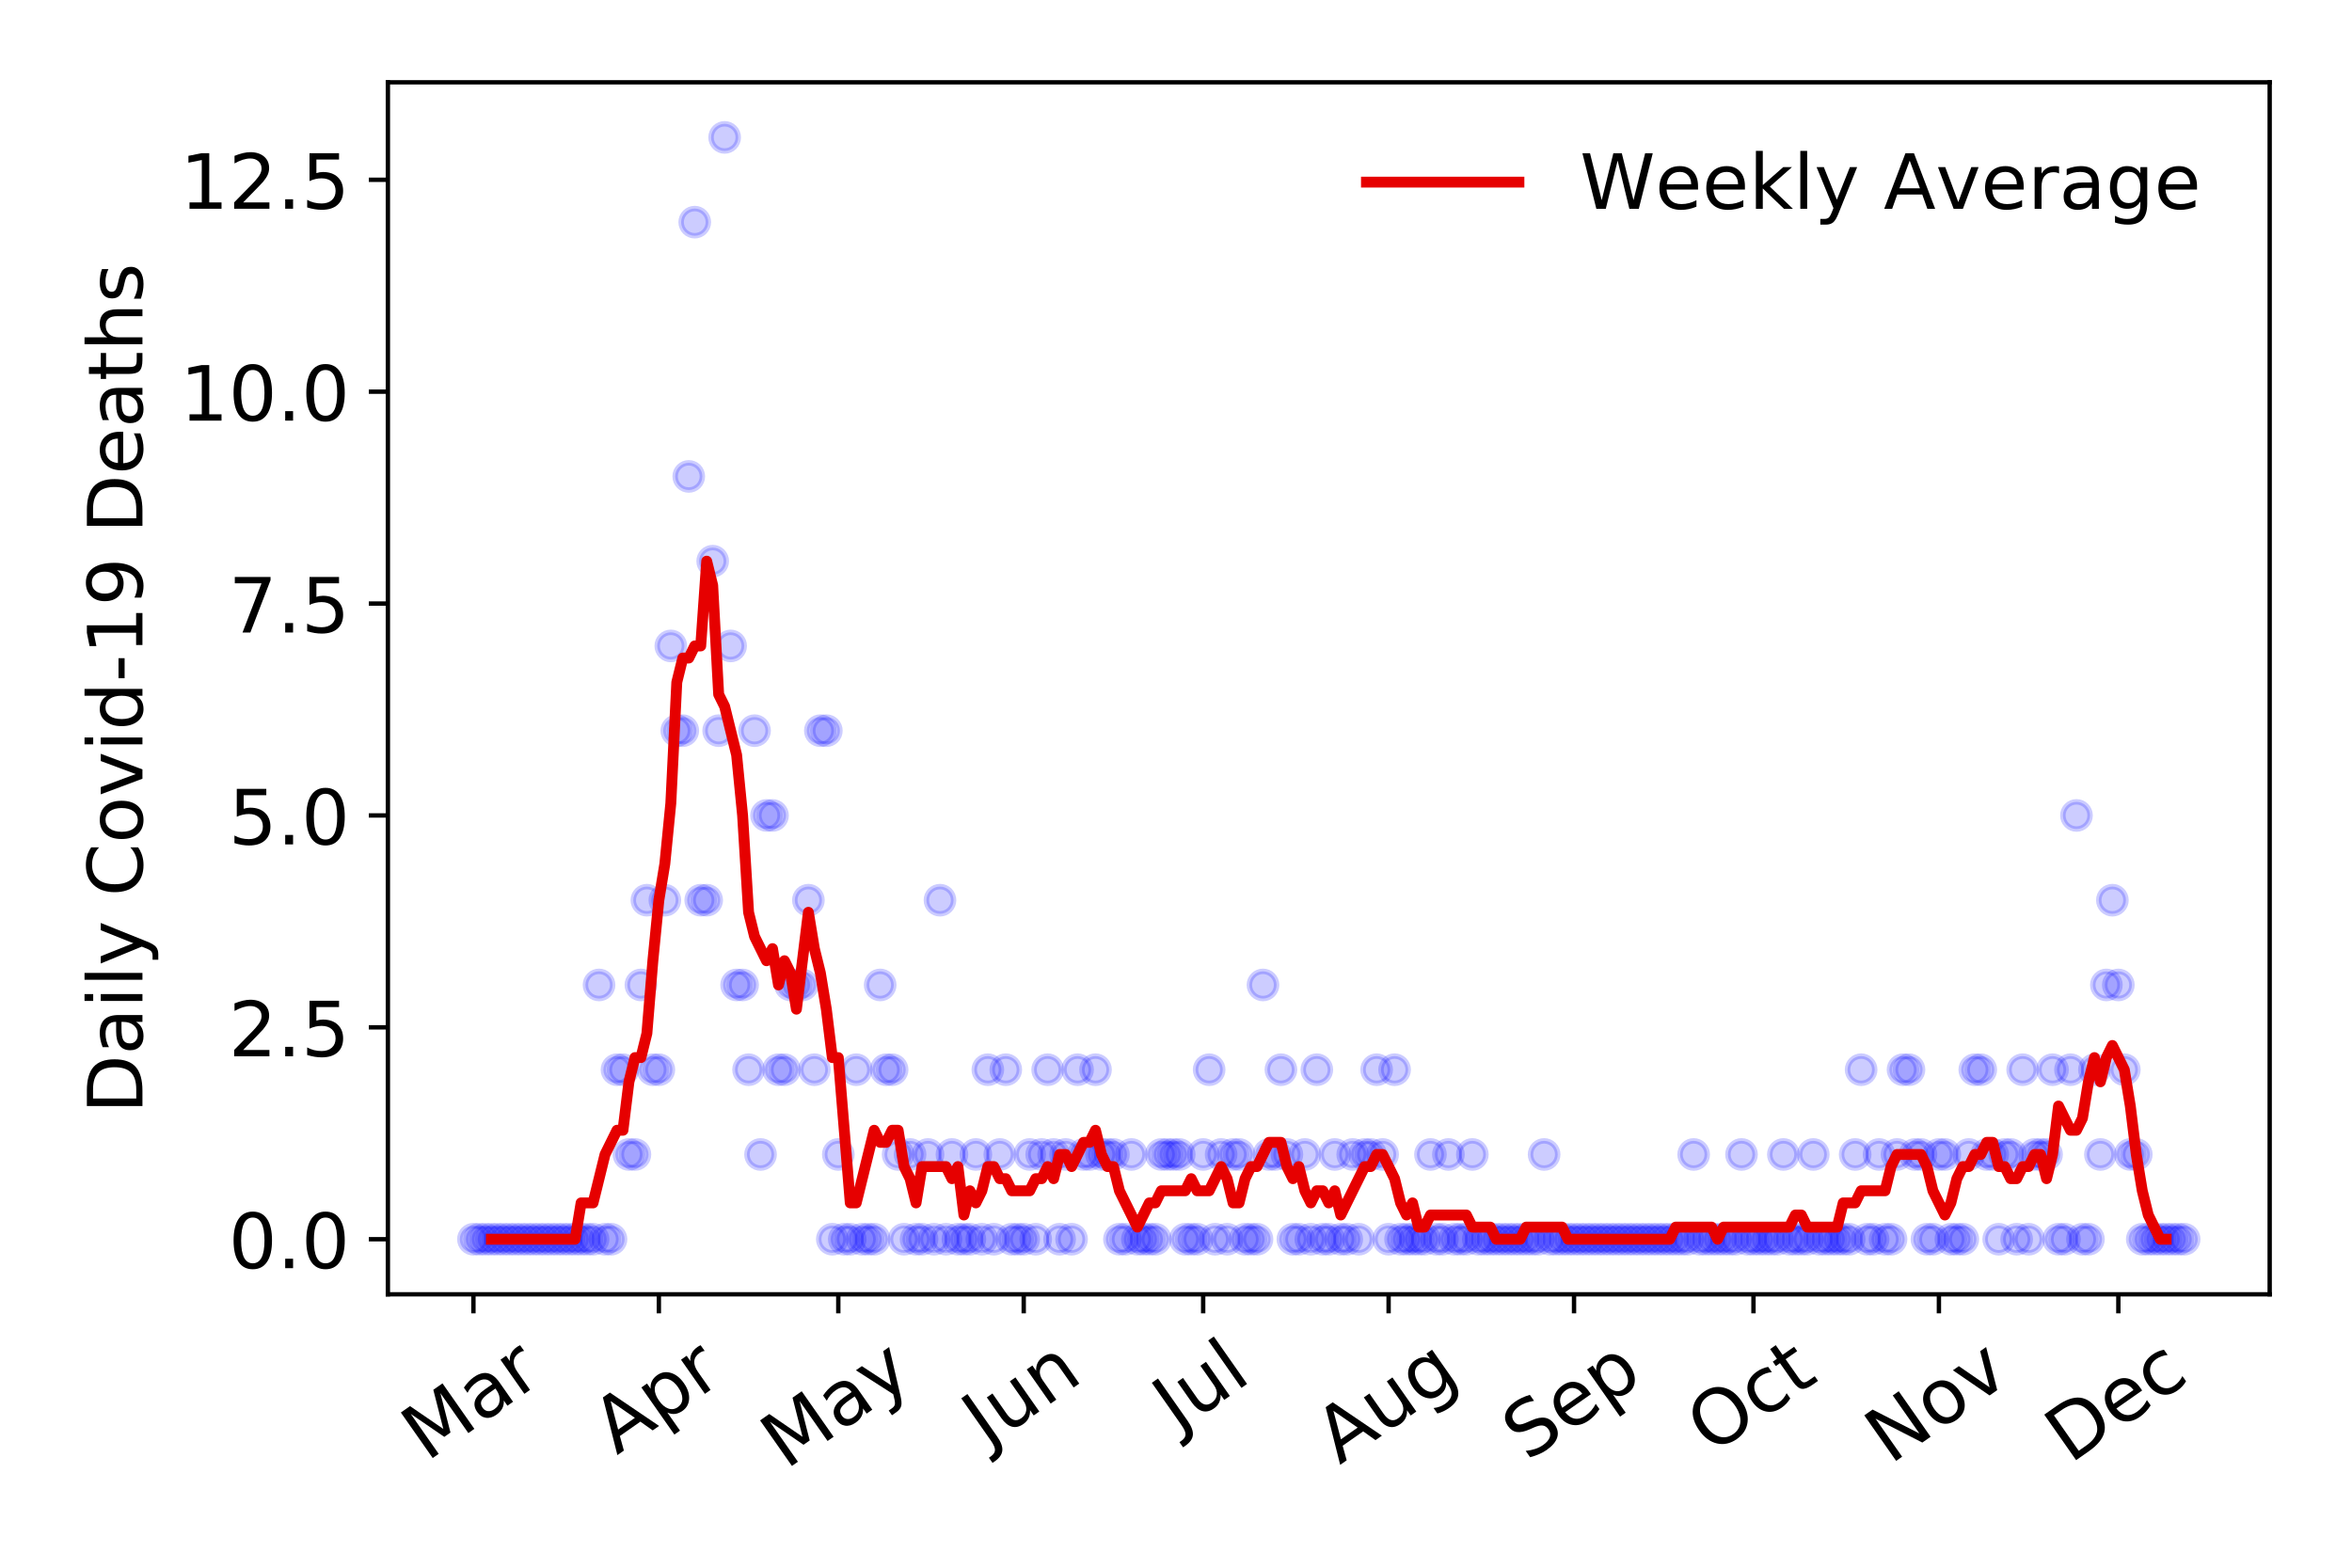 <?xml version="1.0" encoding="utf-8" standalone="no"?>
<!DOCTYPE svg PUBLIC "-//W3C//DTD SVG 1.1//EN"
  "http://www.w3.org/Graphics/SVG/1.1/DTD/svg11.dtd">
<!-- Created with matplotlib (https://matplotlib.org/) -->
<svg height="288pt" version="1.1" viewBox="0 0 432 288" width="432pt" xmlns="http://www.w3.org/2000/svg" xmlns:xlink="http://www.w3.org/1999/xlink">
 <defs>
  <style type="text/css">
*{stroke-linecap:butt;stroke-linejoin:round;}
  </style>
 </defs>
 <g id="figure_1">
  <g id="patch_1">
   <path d="M 0 288 
L 432 288 
L 432 0 
L 0 0 
z
" style="fill:#ffffff;"/>
  </g>
  <g id="axes_1">
   <g id="patch_2">
    <path d="M 71.245 237.778 
L 416.88 237.778 
L 416.88 15.12 
L 71.245 15.12 
z
" style="fill:#ffffff;"/>
   </g>
   <g id="matplotlib.axis_1">
    <g id="xtick_1">
     <g id="line2d_1">
      <defs>
       <path d="M 0 0 
L 0 3.5 
" id="m324b342225" style="stroke:#000000;stroke-width:0.8;"/>
      </defs>
      <g>
       <use style="stroke:#000000;stroke-width:0.8;" x="86.956" xlink:href="#m324b342225" y="237.778"/>
      </g>
     </g>
     <g id="text_1">
      <!-- Mar -->
      <defs>
       <path d="M 9.812 72.906 
L 24.516 72.906 
L 43.109 23.297 
L 61.812 72.906 
L 76.516 72.906 
L 76.516 0 
L 66.891 0 
L 66.891 64.016 
L 48.094 14.016 
L 38.188 14.016 
L 19.391 64.016 
L 19.391 0 
L 9.812 0 
z
" id="DejaVuSans-77"/>
       <path d="M 34.281 27.484 
Q 23.391 27.484 19.188 25 
Q 14.984 22.516 14.984 16.5 
Q 14.984 11.719 18.141 8.906 
Q 21.297 6.109 26.703 6.109 
Q 34.188 6.109 38.703 11.406 
Q 43.219 16.703 43.219 25.484 
L 43.219 27.484 
z
M 52.203 31.203 
L 52.203 0 
L 43.219 0 
L 43.219 8.297 
Q 40.141 3.328 35.547 0.953 
Q 30.953 -1.422 24.312 -1.422 
Q 15.922 -1.422 10.953 3.297 
Q 6 8.016 6 15.922 
Q 6 25.141 12.172 29.828 
Q 18.359 34.516 30.609 34.516 
L 43.219 34.516 
L 43.219 35.406 
Q 43.219 41.609 39.141 45 
Q 35.062 48.391 27.688 48.391 
Q 23 48.391 18.547 47.266 
Q 14.109 46.141 10.016 43.891 
L 10.016 52.203 
Q 14.938 54.109 19.578 55.047 
Q 24.219 56 28.609 56 
Q 40.484 56 46.344 49.844 
Q 52.203 43.703 52.203 31.203 
z
" id="DejaVuSans-97"/>
       <path d="M 41.109 46.297 
Q 39.594 47.172 37.812 47.578 
Q 36.031 48 33.891 48 
Q 26.266 48 22.188 43.047 
Q 18.109 38.094 18.109 28.812 
L 18.109 0 
L 9.078 0 
L 9.078 54.688 
L 18.109 54.688 
L 18.109 46.188 
Q 20.953 51.172 25.484 53.578 
Q 30.031 56 36.531 56 
Q 37.453 56 38.578 55.875 
Q 39.703 55.766 41.062 55.516 
z
" id="DejaVuSans-114"/>
      </defs>
      <g transform="translate(78.353 268.643)rotate(-35)scale(0.14 -0.14)">
       <use xlink:href="#DejaVuSans-77"/>
       <use x="86.279" xlink:href="#DejaVuSans-97"/>
       <use x="147.559" xlink:href="#DejaVuSans-114"/>
      </g>
     </g>
    </g>
    <g id="xtick_2">
     <g id="line2d_2">
      <g>
       <use style="stroke:#000000;stroke-width:0.8;" x="121.014" xlink:href="#m324b342225" y="237.778"/>
      </g>
     </g>
     <g id="text_2">
      <!-- Apr -->
      <defs>
       <path d="M 34.188 63.188 
L 20.797 26.906 
L 47.609 26.906 
z
M 28.609 72.906 
L 39.797 72.906 
L 67.578 0 
L 57.328 0 
L 50.688 18.703 
L 17.828 18.703 
L 11.188 0 
L 0.781 0 
z
" id="DejaVuSans-65"/>
       <path d="M 18.109 8.203 
L 18.109 -20.797 
L 9.078 -20.797 
L 9.078 54.688 
L 18.109 54.688 
L 18.109 46.391 
Q 20.953 51.266 25.266 53.625 
Q 29.594 56 35.594 56 
Q 45.562 56 51.781 48.094 
Q 58.016 40.188 58.016 27.297 
Q 58.016 14.406 51.781 6.484 
Q 45.562 -1.422 35.594 -1.422 
Q 29.594 -1.422 25.266 0.953 
Q 20.953 3.328 18.109 8.203 
z
M 48.688 27.297 
Q 48.688 37.203 44.609 42.844 
Q 40.531 48.484 33.406 48.484 
Q 26.266 48.484 22.188 42.844 
Q 18.109 37.203 18.109 27.297 
Q 18.109 17.391 22.188 11.75 
Q 26.266 6.109 33.406 6.109 
Q 40.531 6.109 44.609 11.75 
Q 48.688 17.391 48.688 27.297 
z
" id="DejaVuSans-112"/>
      </defs>
      <g transform="translate(113.31 267.384)rotate(-35)scale(0.14 -0.14)">
       <use xlink:href="#DejaVuSans-65"/>
       <use x="68.408" xlink:href="#DejaVuSans-112"/>
       <use x="131.885" xlink:href="#DejaVuSans-114"/>
      </g>
     </g>
    </g>
    <g id="xtick_3">
     <g id="line2d_3">
      <g>
       <use style="stroke:#000000;stroke-width:0.8;" x="153.973" xlink:href="#m324b342225" y="237.778"/>
      </g>
     </g>
     <g id="text_3">
      <!-- May -->
      <defs>
       <path d="M 32.172 -5.078 
Q 28.375 -14.844 24.75 -17.812 
Q 21.141 -20.797 15.094 -20.797 
L 7.906 -20.797 
L 7.906 -13.281 
L 13.188 -13.281 
Q 16.891 -13.281 18.938 -11.516 
Q 21 -9.766 23.484 -3.219 
L 25.094 0.875 
L 2.984 54.688 
L 12.5 54.688 
L 29.594 11.922 
L 46.688 54.688 
L 56.203 54.688 
z
" id="DejaVuSans-121"/>
      </defs>
      <g transform="translate(144.334 270.094)rotate(-35)scale(0.14 -0.14)">
       <use xlink:href="#DejaVuSans-77"/>
       <use x="86.279" xlink:href="#DejaVuSans-97"/>
       <use x="147.559" xlink:href="#DejaVuSans-121"/>
      </g>
     </g>
    </g>
    <g id="xtick_4">
     <g id="line2d_4">
      <g>
       <use style="stroke:#000000;stroke-width:0.8;" x="188.031" xlink:href="#m324b342225" y="237.778"/>
      </g>
     </g>
     <g id="text_4">
      <!-- Jun -->
      <defs>
       <path d="M 9.812 72.906 
L 19.672 72.906 
L 19.672 5.078 
Q 19.672 -8.109 14.672 -14.062 
Q 9.672 -20.016 -1.422 -20.016 
L -5.172 -20.016 
L -5.172 -11.719 
L -2.094 -11.719 
Q 4.438 -11.719 7.125 -8.047 
Q 9.812 -4.391 9.812 5.078 
z
" id="DejaVuSans-74"/>
       <path d="M 8.5 21.578 
L 8.5 54.688 
L 17.484 54.688 
L 17.484 21.922 
Q 17.484 14.156 20.5 10.266 
Q 23.531 6.391 29.594 6.391 
Q 36.859 6.391 41.078 11.031 
Q 45.312 15.672 45.312 23.688 
L 45.312 54.688 
L 54.297 54.688 
L 54.297 0 
L 45.312 0 
L 45.312 8.406 
Q 42.047 3.422 37.719 1 
Q 33.406 -1.422 27.688 -1.422 
Q 18.266 -1.422 13.375 4.438 
Q 8.5 10.297 8.5 21.578 
z
M 31.109 56 
z
" id="DejaVuSans-117"/>
       <path d="M 54.891 33.016 
L 54.891 0 
L 45.906 0 
L 45.906 32.719 
Q 45.906 40.484 42.875 44.328 
Q 39.844 48.188 33.797 48.188 
Q 26.516 48.188 22.312 43.547 
Q 18.109 38.922 18.109 30.906 
L 18.109 0 
L 9.078 0 
L 9.078 54.688 
L 18.109 54.688 
L 18.109 46.188 
Q 21.344 51.125 25.703 53.562 
Q 30.078 56 35.797 56 
Q 45.219 56 50.047 50.172 
Q 54.891 44.344 54.891 33.016 
z
" id="DejaVuSans-110"/>
      </defs>
      <g transform="translate(181.288 266.039)rotate(-35)scale(0.14 -0.14)">
       <use xlink:href="#DejaVuSans-74"/>
       <use x="29.492" xlink:href="#DejaVuSans-117"/>
       <use x="92.871" xlink:href="#DejaVuSans-110"/>
      </g>
     </g>
    </g>
    <g id="xtick_5">
     <g id="line2d_5">
      <g>
       <use style="stroke:#000000;stroke-width:0.8;" x="220.991" xlink:href="#m324b342225" y="237.778"/>
      </g>
     </g>
     <g id="text_5">
      <!-- Jul -->
      <defs>
       <path d="M 9.422 75.984 
L 18.406 75.984 
L 18.406 0 
L 9.422 0 
z
" id="DejaVuSans-108"/>
      </defs>
      <g transform="translate(216.288 263.181)rotate(-35)scale(0.14 -0.14)">
       <use xlink:href="#DejaVuSans-74"/>
       <use x="29.492" xlink:href="#DejaVuSans-117"/>
       <use x="92.871" xlink:href="#DejaVuSans-108"/>
      </g>
     </g>
    </g>
    <g id="xtick_6">
     <g id="line2d_6">
      <g>
       <use style="stroke:#000000;stroke-width:0.8;" x="255.049" xlink:href="#m324b342225" y="237.778"/>
      </g>
     </g>
     <g id="text_6">
      <!-- Aug -->
      <defs>
       <path d="M 45.406 27.984 
Q 45.406 37.75 41.375 43.109 
Q 37.359 48.484 30.078 48.484 
Q 22.859 48.484 18.828 43.109 
Q 14.797 37.75 14.797 27.984 
Q 14.797 18.266 18.828 12.891 
Q 22.859 7.516 30.078 7.516 
Q 37.359 7.516 41.375 12.891 
Q 45.406 18.266 45.406 27.984 
z
M 54.391 6.781 
Q 54.391 -7.172 48.188 -13.984 
Q 42 -20.797 29.203 -20.797 
Q 24.469 -20.797 20.266 -20.094 
Q 16.062 -19.391 12.109 -17.922 
L 12.109 -9.188 
Q 16.062 -11.328 19.922 -12.344 
Q 23.781 -13.375 27.781 -13.375 
Q 36.625 -13.375 41.016 -8.766 
Q 45.406 -4.156 45.406 5.172 
L 45.406 9.625 
Q 42.625 4.781 38.281 2.391 
Q 33.938 0 27.875 0 
Q 17.828 0 11.672 7.656 
Q 5.516 15.328 5.516 27.984 
Q 5.516 40.672 11.672 48.328 
Q 17.828 56 27.875 56 
Q 33.938 56 38.281 53.609 
Q 42.625 51.219 45.406 46.391 
L 45.406 54.688 
L 54.391 54.688 
z
" id="DejaVuSans-103"/>
      </defs>
      <g transform="translate(246.068 269.172)rotate(-35)scale(0.14 -0.14)">
       <use xlink:href="#DejaVuSans-65"/>
       <use x="68.408" xlink:href="#DejaVuSans-117"/>
       <use x="131.787" xlink:href="#DejaVuSans-103"/>
      </g>
     </g>
    </g>
    <g id="xtick_7">
     <g id="line2d_7">
      <g>
       <use style="stroke:#000000;stroke-width:0.8;" x="289.107" xlink:href="#m324b342225" y="237.778"/>
      </g>
     </g>
     <g id="text_7">
      <!-- Sep -->
      <defs>
       <path d="M 53.516 70.516 
L 53.516 60.891 
Q 47.906 63.578 42.922 64.891 
Q 37.938 66.219 33.297 66.219 
Q 25.25 66.219 20.875 63.094 
Q 16.5 59.969 16.5 54.203 
Q 16.5 49.359 19.406 46.891 
Q 22.312 44.438 30.422 42.922 
L 36.375 41.703 
Q 47.406 39.594 52.656 34.297 
Q 57.906 29 57.906 20.125 
Q 57.906 9.516 50.797 4.047 
Q 43.703 -1.422 29.984 -1.422 
Q 24.812 -1.422 18.969 -0.25 
Q 13.141 0.922 6.891 3.219 
L 6.891 13.375 
Q 12.891 10.016 18.656 8.297 
Q 24.422 6.594 29.984 6.594 
Q 38.422 6.594 43.016 9.906 
Q 47.609 13.234 47.609 19.391 
Q 47.609 24.75 44.312 27.781 
Q 41.016 30.812 33.5 32.328 
L 27.484 33.5 
Q 16.453 35.688 11.516 40.375 
Q 6.594 45.062 6.594 53.422 
Q 6.594 63.094 13.406 68.656 
Q 20.219 74.219 32.172 74.219 
Q 37.312 74.219 42.625 73.281 
Q 47.953 72.359 53.516 70.516 
z
" id="DejaVuSans-83"/>
       <path d="M 56.203 29.594 
L 56.203 25.203 
L 14.891 25.203 
Q 15.484 15.922 20.484 11.062 
Q 25.484 6.203 34.422 6.203 
Q 39.594 6.203 44.453 7.469 
Q 49.312 8.734 54.109 11.281 
L 54.109 2.781 
Q 49.266 0.734 44.188 -0.344 
Q 39.109 -1.422 33.891 -1.422 
Q 20.797 -1.422 13.156 6.188 
Q 5.516 13.812 5.516 26.812 
Q 5.516 40.234 12.766 48.109 
Q 20.016 56 32.328 56 
Q 43.359 56 49.781 48.891 
Q 56.203 41.797 56.203 29.594 
z
M 47.219 32.234 
Q 47.125 39.594 43.094 43.984 
Q 39.062 48.391 32.422 48.391 
Q 24.906 48.391 20.391 44.141 
Q 15.875 39.891 15.188 32.172 
z
" id="DejaVuSans-101"/>
      </defs>
      <g transform="translate(280.514 268.629)rotate(-35)scale(0.14 -0.14)">
       <use xlink:href="#DejaVuSans-83"/>
       <use x="63.477" xlink:href="#DejaVuSans-101"/>
       <use x="125" xlink:href="#DejaVuSans-112"/>
      </g>
     </g>
    </g>
    <g id="xtick_8">
     <g id="line2d_8">
      <g>
       <use style="stroke:#000000;stroke-width:0.8;" x="322.067" xlink:href="#m324b342225" y="237.778"/>
      </g>
     </g>
     <g id="text_8">
      <!-- Oct -->
      <defs>
       <path d="M 39.406 66.219 
Q 28.656 66.219 22.328 58.203 
Q 16.016 50.203 16.016 36.375 
Q 16.016 22.609 22.328 14.594 
Q 28.656 6.594 39.406 6.594 
Q 50.141 6.594 56.422 14.594 
Q 62.703 22.609 62.703 36.375 
Q 62.703 50.203 56.422 58.203 
Q 50.141 66.219 39.406 66.219 
z
M 39.406 74.219 
Q 54.734 74.219 63.906 63.938 
Q 73.094 53.656 73.094 36.375 
Q 73.094 19.141 63.906 8.859 
Q 54.734 -1.422 39.406 -1.422 
Q 24.031 -1.422 14.812 8.828 
Q 5.609 19.094 5.609 36.375 
Q 5.609 53.656 14.812 63.938 
Q 24.031 74.219 39.406 74.219 
z
" id="DejaVuSans-79"/>
       <path d="M 48.781 52.594 
L 48.781 44.188 
Q 44.969 46.297 41.141 47.344 
Q 37.312 48.391 33.406 48.391 
Q 24.656 48.391 19.812 42.844 
Q 14.984 37.312 14.984 27.297 
Q 14.984 17.281 19.812 11.734 
Q 24.656 6.203 33.406 6.203 
Q 37.312 6.203 41.141 7.25 
Q 44.969 8.297 48.781 10.406 
L 48.781 2.094 
Q 45.016 0.344 40.984 -0.531 
Q 36.969 -1.422 32.422 -1.422 
Q 20.062 -1.422 12.781 6.344 
Q 5.516 14.109 5.516 27.297 
Q 5.516 40.672 12.859 48.328 
Q 20.219 56 33.016 56 
Q 37.156 56 41.109 55.141 
Q 45.062 54.297 48.781 52.594 
z
" id="DejaVuSans-99"/>
       <path d="M 18.312 70.219 
L 18.312 54.688 
L 36.812 54.688 
L 36.812 47.703 
L 18.312 47.703 
L 18.312 18.016 
Q 18.312 11.328 20.141 9.422 
Q 21.969 7.516 27.594 7.516 
L 36.812 7.516 
L 36.812 0 
L 27.594 0 
Q 17.188 0 13.234 3.875 
Q 9.281 7.766 9.281 18.016 
L 9.281 47.703 
L 2.688 47.703 
L 2.688 54.688 
L 9.281 54.688 
L 9.281 70.219 
z
" id="DejaVuSans-116"/>
      </defs>
      <g transform="translate(314.368 267.377)rotate(-35)scale(0.14 -0.14)">
       <use xlink:href="#DejaVuSans-79"/>
       <use x="78.711" xlink:href="#DejaVuSans-99"/>
       <use x="133.691" xlink:href="#DejaVuSans-116"/>
      </g>
     </g>
    </g>
    <g id="xtick_9">
     <g id="line2d_9">
      <g>
       <use style="stroke:#000000;stroke-width:0.8;" x="356.125" xlink:href="#m324b342225" y="237.778"/>
      </g>
     </g>
     <g id="text_9">
      <!-- Nov -->
      <defs>
       <path d="M 9.812 72.906 
L 23.094 72.906 
L 55.422 11.922 
L 55.422 72.906 
L 64.984 72.906 
L 64.984 0 
L 51.703 0 
L 19.391 60.984 
L 19.391 0 
L 9.812 0 
z
" id="DejaVuSans-78"/>
       <path d="M 30.609 48.391 
Q 23.391 48.391 19.188 42.75 
Q 14.984 37.109 14.984 27.297 
Q 14.984 17.484 19.156 11.844 
Q 23.344 6.203 30.609 6.203 
Q 37.797 6.203 41.984 11.859 
Q 46.188 17.531 46.188 27.297 
Q 46.188 37.016 41.984 42.703 
Q 37.797 48.391 30.609 48.391 
z
M 30.609 56 
Q 42.328 56 49.016 48.375 
Q 55.719 40.766 55.719 27.297 
Q 55.719 13.875 49.016 6.219 
Q 42.328 -1.422 30.609 -1.422 
Q 18.844 -1.422 12.172 6.219 
Q 5.516 13.875 5.516 27.297 
Q 5.516 40.766 12.172 48.375 
Q 18.844 56 30.609 56 
z
" id="DejaVuSans-111"/>
       <path d="M 2.984 54.688 
L 12.5 54.688 
L 29.594 8.797 
L 46.688 54.688 
L 56.203 54.688 
L 35.688 0 
L 23.484 0 
z
" id="DejaVuSans-118"/>
      </defs>
      <g transform="translate(347.148 269.166)rotate(-35)scale(0.14 -0.14)">
       <use xlink:href="#DejaVuSans-78"/>
       <use x="74.805" xlink:href="#DejaVuSans-111"/>
       <use x="135.986" xlink:href="#DejaVuSans-118"/>
      </g>
     </g>
    </g>
    <g id="xtick_10">
     <g id="line2d_10">
      <g>
       <use style="stroke:#000000;stroke-width:0.8;" x="389.084" xlink:href="#m324b342225" y="237.778"/>
      </g>
     </g>
     <g id="text_10">
      <!-- Dec -->
      <defs>
       <path d="M 19.672 64.797 
L 19.672 8.109 
L 31.594 8.109 
Q 46.688 8.109 53.688 14.938 
Q 60.688 21.781 60.688 36.531 
Q 60.688 51.172 53.688 57.984 
Q 46.688 64.797 31.594 64.797 
z
M 9.812 72.906 
L 30.078 72.906 
Q 51.266 72.906 61.172 64.094 
Q 71.094 55.281 71.094 36.531 
Q 71.094 17.672 61.125 8.828 
Q 51.172 0 30.078 0 
L 9.812 0 
z
" id="DejaVuSans-68"/>
      </defs>
      <g transform="translate(380.204 269.032)rotate(-35)scale(0.14 -0.14)">
       <use xlink:href="#DejaVuSans-68"/>
       <use x="77.002" xlink:href="#DejaVuSans-101"/>
       <use x="138.525" xlink:href="#DejaVuSans-99"/>
      </g>
     </g>
    </g>
   </g>
   <g id="matplotlib.axis_2">
    <g id="ytick_1">
     <g id="line2d_11">
      <defs>
       <path d="M 0 0 
L -3.5 0 
" id="m542191b9fc" style="stroke:#000000;stroke-width:0.8;"/>
      </defs>
      <g>
       <use style="stroke:#000000;stroke-width:0.8;" x="71.245" xlink:href="#m542191b9fc" y="227.657"/>
      </g>
     </g>
     <g id="text_11">
      <!-- 0.0 -->
      <defs>
       <path d="M 31.781 66.406 
Q 24.172 66.406 20.328 58.906 
Q 16.5 51.422 16.5 36.375 
Q 16.5 21.391 20.328 13.891 
Q 24.172 6.391 31.781 6.391 
Q 39.453 6.391 43.281 13.891 
Q 47.125 21.391 47.125 36.375 
Q 47.125 51.422 43.281 58.906 
Q 39.453 66.406 31.781 66.406 
z
M 31.781 74.219 
Q 44.047 74.219 50.516 64.516 
Q 56.984 54.828 56.984 36.375 
Q 56.984 17.969 50.516 8.266 
Q 44.047 -1.422 31.781 -1.422 
Q 19.531 -1.422 13.062 8.266 
Q 6.594 17.969 6.594 36.375 
Q 6.594 54.828 13.062 64.516 
Q 19.531 74.219 31.781 74.219 
z
" id="DejaVuSans-48"/>
       <path d="M 10.688 12.406 
L 21 12.406 
L 21 0 
L 10.688 0 
z
" id="DejaVuSans-46"/>
      </defs>
      <g transform="translate(41.981 232.976)scale(0.14 -0.14)">
       <use xlink:href="#DejaVuSans-48"/>
       <use x="63.623" xlink:href="#DejaVuSans-46"/>
       <use x="95.41" xlink:href="#DejaVuSans-48"/>
      </g>
     </g>
    </g>
    <g id="ytick_2">
     <g id="line2d_12">
      <g>
       <use style="stroke:#000000;stroke-width:0.8;" x="71.245" xlink:href="#m542191b9fc" y="188.731"/>
      </g>
     </g>
     <g id="text_12">
      <!-- 2.5 -->
      <defs>
       <path d="M 19.188 8.297 
L 53.609 8.297 
L 53.609 0 
L 7.328 0 
L 7.328 8.297 
Q 12.938 14.109 22.625 23.891 
Q 32.328 33.688 34.812 36.531 
Q 39.547 41.844 41.422 45.531 
Q 43.312 49.219 43.312 52.781 
Q 43.312 58.594 39.234 62.25 
Q 35.156 65.922 28.609 65.922 
Q 23.969 65.922 18.812 64.312 
Q 13.672 62.703 7.812 59.422 
L 7.812 69.391 
Q 13.766 71.781 18.938 73 
Q 24.125 74.219 28.422 74.219 
Q 39.75 74.219 46.484 68.547 
Q 53.219 62.891 53.219 53.422 
Q 53.219 48.922 51.531 44.891 
Q 49.859 40.875 45.406 35.406 
Q 44.188 33.984 37.641 27.219 
Q 31.109 20.453 19.188 8.297 
z
" id="DejaVuSans-50"/>
       <path d="M 10.797 72.906 
L 49.516 72.906 
L 49.516 64.594 
L 19.828 64.594 
L 19.828 46.734 
Q 21.969 47.469 24.109 47.828 
Q 26.266 48.188 28.422 48.188 
Q 40.625 48.188 47.75 41.5 
Q 54.891 34.812 54.891 23.391 
Q 54.891 11.625 47.562 5.094 
Q 40.234 -1.422 26.906 -1.422 
Q 22.312 -1.422 17.547 -0.641 
Q 12.797 0.141 7.719 1.703 
L 7.719 11.625 
Q 12.109 9.234 16.797 8.062 
Q 21.484 6.891 26.703 6.891 
Q 35.156 6.891 40.078 11.328 
Q 45.016 15.766 45.016 23.391 
Q 45.016 31 40.078 35.438 
Q 35.156 39.891 26.703 39.891 
Q 22.75 39.891 18.812 39.016 
Q 14.891 38.141 10.797 36.281 
z
" id="DejaVuSans-53"/>
      </defs>
      <g transform="translate(41.981 194.05)scale(0.14 -0.14)">
       <use xlink:href="#DejaVuSans-50"/>
       <use x="63.623" xlink:href="#DejaVuSans-46"/>
       <use x="95.41" xlink:href="#DejaVuSans-53"/>
      </g>
     </g>
    </g>
    <g id="ytick_3">
     <g id="line2d_13">
      <g>
       <use style="stroke:#000000;stroke-width:0.8;" x="71.245" xlink:href="#m542191b9fc" y="149.805"/>
      </g>
     </g>
     <g id="text_13">
      <!-- 5.0 -->
      <g transform="translate(41.981 155.124)scale(0.14 -0.14)">
       <use xlink:href="#DejaVuSans-53"/>
       <use x="63.623" xlink:href="#DejaVuSans-46"/>
       <use x="95.41" xlink:href="#DejaVuSans-48"/>
      </g>
     </g>
    </g>
    <g id="ytick_4">
     <g id="line2d_14">
      <g>
       <use style="stroke:#000000;stroke-width:0.8;" x="71.245" xlink:href="#m542191b9fc" y="110.879"/>
      </g>
     </g>
     <g id="text_14">
      <!-- 7.5 -->
      <defs>
       <path d="M 8.203 72.906 
L 55.078 72.906 
L 55.078 68.703 
L 28.609 0 
L 18.312 0 
L 43.219 64.594 
L 8.203 64.594 
z
" id="DejaVuSans-55"/>
      </defs>
      <g transform="translate(41.981 116.197)scale(0.14 -0.14)">
       <use xlink:href="#DejaVuSans-55"/>
       <use x="63.623" xlink:href="#DejaVuSans-46"/>
       <use x="95.41" xlink:href="#DejaVuSans-53"/>
      </g>
     </g>
    </g>
    <g id="ytick_5">
     <g id="line2d_15">
      <g>
       <use style="stroke:#000000;stroke-width:0.8;" x="71.245" xlink:href="#m542191b9fc" y="71.952"/>
      </g>
     </g>
     <g id="text_15">
      <!-- 10.0 -->
      <defs>
       <path d="M 12.406 8.297 
L 28.516 8.297 
L 28.516 63.922 
L 10.984 60.406 
L 10.984 69.391 
L 28.422 72.906 
L 38.281 72.906 
L 38.281 8.297 
L 54.391 8.297 
L 54.391 0 
L 12.406 0 
z
" id="DejaVuSans-49"/>
      </defs>
      <g transform="translate(33.073 77.271)scale(0.14 -0.14)">
       <use xlink:href="#DejaVuSans-49"/>
       <use x="63.623" xlink:href="#DejaVuSans-48"/>
       <use x="127.246" xlink:href="#DejaVuSans-46"/>
       <use x="159.033" xlink:href="#DejaVuSans-48"/>
      </g>
     </g>
    </g>
    <g id="ytick_6">
     <g id="line2d_16">
      <g>
       <use style="stroke:#000000;stroke-width:0.8;" x="71.245" xlink:href="#m542191b9fc" y="33.026"/>
      </g>
     </g>
     <g id="text_16">
      <!-- 12.5 -->
      <g transform="translate(33.073 38.345)scale(0.14 -0.14)">
       <use xlink:href="#DejaVuSans-49"/>
       <use x="63.623" xlink:href="#DejaVuSans-50"/>
       <use x="127.246" xlink:href="#DejaVuSans-46"/>
       <use x="159.033" xlink:href="#DejaVuSans-53"/>
      </g>
     </g>
    </g>
    <g id="text_17">
     <!-- Daily Covid-19 Deaths -->
     <defs>
      <path d="M 9.422 54.688 
L 18.406 54.688 
L 18.406 0 
L 9.422 0 
z
M 9.422 75.984 
L 18.406 75.984 
L 18.406 64.594 
L 9.422 64.594 
z
" id="DejaVuSans-105"/>
      <path id="DejaVuSans-32"/>
      <path d="M 64.406 67.281 
L 64.406 56.891 
Q 59.422 61.531 53.781 63.812 
Q 48.141 66.109 41.797 66.109 
Q 29.297 66.109 22.656 58.469 
Q 16.016 50.828 16.016 36.375 
Q 16.016 21.969 22.656 14.328 
Q 29.297 6.688 41.797 6.688 
Q 48.141 6.688 53.781 8.984 
Q 59.422 11.281 64.406 15.922 
L 64.406 5.609 
Q 59.234 2.094 53.438 0.328 
Q 47.656 -1.422 41.219 -1.422 
Q 24.656 -1.422 15.125 8.703 
Q 5.609 18.844 5.609 36.375 
Q 5.609 53.953 15.125 64.078 
Q 24.656 74.219 41.219 74.219 
Q 47.75 74.219 53.531 72.484 
Q 59.328 70.75 64.406 67.281 
z
" id="DejaVuSans-67"/>
      <path d="M 45.406 46.391 
L 45.406 75.984 
L 54.391 75.984 
L 54.391 0 
L 45.406 0 
L 45.406 8.203 
Q 42.578 3.328 38.25 0.953 
Q 33.938 -1.422 27.875 -1.422 
Q 17.969 -1.422 11.734 6.484 
Q 5.516 14.406 5.516 27.297 
Q 5.516 40.188 11.734 48.094 
Q 17.969 56 27.875 56 
Q 33.938 56 38.25 53.625 
Q 42.578 51.266 45.406 46.391 
z
M 14.797 27.297 
Q 14.797 17.391 18.875 11.75 
Q 22.953 6.109 30.078 6.109 
Q 37.203 6.109 41.297 11.75 
Q 45.406 17.391 45.406 27.297 
Q 45.406 37.203 41.297 42.844 
Q 37.203 48.484 30.078 48.484 
Q 22.953 48.484 18.875 42.844 
Q 14.797 37.203 14.797 27.297 
z
" id="DejaVuSans-100"/>
      <path d="M 4.891 31.391 
L 31.203 31.391 
L 31.203 23.391 
L 4.891 23.391 
z
" id="DejaVuSans-45"/>
      <path d="M 10.984 1.516 
L 10.984 10.5 
Q 14.703 8.734 18.5 7.812 
Q 22.312 6.891 25.984 6.891 
Q 35.75 6.891 40.891 13.453 
Q 46.047 20.016 46.781 33.406 
Q 43.953 29.203 39.594 26.953 
Q 35.25 24.703 29.984 24.703 
Q 19.047 24.703 12.672 31.312 
Q 6.297 37.938 6.297 49.422 
Q 6.297 60.641 12.938 67.422 
Q 19.578 74.219 30.609 74.219 
Q 43.266 74.219 49.922 64.516 
Q 56.594 54.828 56.594 36.375 
Q 56.594 19.141 48.406 8.859 
Q 40.234 -1.422 26.422 -1.422 
Q 22.703 -1.422 18.891 -0.688 
Q 15.094 0.047 10.984 1.516 
z
M 30.609 32.422 
Q 37.25 32.422 41.125 36.953 
Q 45.016 41.5 45.016 49.422 
Q 45.016 57.281 41.125 61.844 
Q 37.25 66.406 30.609 66.406 
Q 23.969 66.406 20.094 61.844 
Q 16.219 57.281 16.219 49.422 
Q 16.219 41.5 20.094 36.953 
Q 23.969 32.422 30.609 32.422 
z
" id="DejaVuSans-57"/>
      <path d="M 54.891 33.016 
L 54.891 0 
L 45.906 0 
L 45.906 32.719 
Q 45.906 40.484 42.875 44.328 
Q 39.844 48.188 33.797 48.188 
Q 26.516 48.188 22.312 43.547 
Q 18.109 38.922 18.109 30.906 
L 18.109 0 
L 9.078 0 
L 9.078 75.984 
L 18.109 75.984 
L 18.109 46.188 
Q 21.344 51.125 25.703 53.562 
Q 30.078 56 35.797 56 
Q 45.219 56 50.047 50.172 
Q 54.891 44.344 54.891 33.016 
z
" id="DejaVuSans-104"/>
      <path d="M 44.281 53.078 
L 44.281 44.578 
Q 40.484 46.531 36.375 47.5 
Q 32.281 48.484 27.875 48.484 
Q 21.188 48.484 17.844 46.438 
Q 14.5 44.391 14.5 40.281 
Q 14.5 37.156 16.891 35.375 
Q 19.281 33.594 26.516 31.984 
L 29.594 31.297 
Q 39.156 29.25 43.188 25.516 
Q 47.219 21.781 47.219 15.094 
Q 47.219 7.469 41.188 3.016 
Q 35.156 -1.422 24.609 -1.422 
Q 20.219 -1.422 15.453 -0.562 
Q 10.688 0.297 5.422 2 
L 5.422 11.281 
Q 10.406 8.688 15.234 7.391 
Q 20.062 6.109 24.812 6.109 
Q 31.156 6.109 34.562 8.281 
Q 37.984 10.453 37.984 14.406 
Q 37.984 18.062 35.516 20.016 
Q 33.062 21.969 24.703 23.781 
L 21.578 24.516 
Q 13.234 26.266 9.516 29.906 
Q 5.812 33.547 5.812 39.891 
Q 5.812 47.609 11.281 51.797 
Q 16.75 56 26.812 56 
Q 31.781 56 36.172 55.266 
Q 40.578 54.547 44.281 53.078 
z
" id="DejaVuSans-115"/>
     </defs>
     <g transform="translate(26.162 204.56)rotate(-90)scale(0.14 -0.14)">
      <use xlink:href="#DejaVuSans-68"/>
      <use x="77.002" xlink:href="#DejaVuSans-97"/>
      <use x="138.281" xlink:href="#DejaVuSans-105"/>
      <use x="166.064" xlink:href="#DejaVuSans-108"/>
      <use x="193.848" xlink:href="#DejaVuSans-121"/>
      <use x="253.027" xlink:href="#DejaVuSans-32"/>
      <use x="284.814" xlink:href="#DejaVuSans-67"/>
      <use x="354.639" xlink:href="#DejaVuSans-111"/>
      <use x="415.82" xlink:href="#DejaVuSans-118"/>
      <use x="475" xlink:href="#DejaVuSans-105"/>
      <use x="502.783" xlink:href="#DejaVuSans-100"/>
      <use x="566.26" xlink:href="#DejaVuSans-45"/>
      <use x="602.344" xlink:href="#DejaVuSans-49"/>
      <use x="665.967" xlink:href="#DejaVuSans-57"/>
      <use x="729.59" xlink:href="#DejaVuSans-32"/>
      <use x="761.377" xlink:href="#DejaVuSans-68"/>
      <use x="838.379" xlink:href="#DejaVuSans-101"/>
      <use x="899.902" xlink:href="#DejaVuSans-97"/>
      <use x="961.182" xlink:href="#DejaVuSans-116"/>
      <use x="1000.391" xlink:href="#DejaVuSans-104"/>
      <use x="1063.77" xlink:href="#DejaVuSans-115"/>
     </g>
    </g>
   </g>
   <g id="line2d_17">
    <defs>
     <path d="M 0 2.5 
C 0.663 2.5 1.299 2.237 1.768 1.768 
C 2.237 1.299 2.5 0.663 2.5 0 
C 2.5 -0.663 2.237 -1.299 1.768 -1.768 
C 1.299 -2.237 0.663 -2.5 0 -2.5 
C -0.663 -2.5 -1.299 -2.237 -1.768 -1.768 
C -2.237 -1.299 -2.5 -0.663 -2.5 0 
C -2.5 0.663 -2.237 1.299 -1.768 1.768 
C -1.299 2.237 -0.663 2.5 0 2.5 
z
" id="me3eea33afe" style="stroke:#0000ff;stroke-opacity:0.2;"/>
    </defs>
    <g clip-path="url(#p4e5c5c3bfe)">
     <use style="fill:#0000ff;fill-opacity:0.2;stroke:#0000ff;stroke-opacity:0.2;" x="86.956" xlink:href="#me3eea33afe" y="227.657"/>
     <use style="fill:#0000ff;fill-opacity:0.2;stroke:#0000ff;stroke-opacity:0.2;" x="88.054" xlink:href="#me3eea33afe" y="227.657"/>
     <use style="fill:#0000ff;fill-opacity:0.2;stroke:#0000ff;stroke-opacity:0.2;" x="89.153" xlink:href="#me3eea33afe" y="227.657"/>
     <use style="fill:#0000ff;fill-opacity:0.2;stroke:#0000ff;stroke-opacity:0.2;" x="90.252" xlink:href="#me3eea33afe" y="227.657"/>
     <use style="fill:#0000ff;fill-opacity:0.2;stroke:#0000ff;stroke-opacity:0.2;" x="91.35" xlink:href="#me3eea33afe" y="227.657"/>
     <use style="fill:#0000ff;fill-opacity:0.2;stroke:#0000ff;stroke-opacity:0.2;" x="92.449" xlink:href="#me3eea33afe" y="227.657"/>
     <use style="fill:#0000ff;fill-opacity:0.2;stroke:#0000ff;stroke-opacity:0.2;" x="93.548" xlink:href="#me3eea33afe" y="227.657"/>
     <use style="fill:#0000ff;fill-opacity:0.2;stroke:#0000ff;stroke-opacity:0.2;" x="94.646" xlink:href="#me3eea33afe" y="227.657"/>
     <use style="fill:#0000ff;fill-opacity:0.2;stroke:#0000ff;stroke-opacity:0.2;" x="95.745" xlink:href="#me3eea33afe" y="227.657"/>
     <use style="fill:#0000ff;fill-opacity:0.2;stroke:#0000ff;stroke-opacity:0.2;" x="96.844" xlink:href="#me3eea33afe" y="227.657"/>
     <use style="fill:#0000ff;fill-opacity:0.2;stroke:#0000ff;stroke-opacity:0.2;" x="97.942" xlink:href="#me3eea33afe" y="227.657"/>
     <use style="fill:#0000ff;fill-opacity:0.2;stroke:#0000ff;stroke-opacity:0.2;" x="99.041" xlink:href="#me3eea33afe" y="227.657"/>
     <use style="fill:#0000ff;fill-opacity:0.2;stroke:#0000ff;stroke-opacity:0.2;" x="100.139" xlink:href="#me3eea33afe" y="227.657"/>
     <use style="fill:#0000ff;fill-opacity:0.2;stroke:#0000ff;stroke-opacity:0.2;" x="101.238" xlink:href="#me3eea33afe" y="227.657"/>
     <use style="fill:#0000ff;fill-opacity:0.2;stroke:#0000ff;stroke-opacity:0.2;" x="102.337" xlink:href="#me3eea33afe" y="227.657"/>
     <use style="fill:#0000ff;fill-opacity:0.2;stroke:#0000ff;stroke-opacity:0.2;" x="103.435" xlink:href="#me3eea33afe" y="227.657"/>
     <use style="fill:#0000ff;fill-opacity:0.2;stroke:#0000ff;stroke-opacity:0.2;" x="104.534" xlink:href="#me3eea33afe" y="227.657"/>
     <use style="fill:#0000ff;fill-opacity:0.2;stroke:#0000ff;stroke-opacity:0.2;" x="105.633" xlink:href="#me3eea33afe" y="227.657"/>
     <use style="fill:#0000ff;fill-opacity:0.2;stroke:#0000ff;stroke-opacity:0.2;" x="106.731" xlink:href="#me3eea33afe" y="227.657"/>
     <use style="fill:#0000ff;fill-opacity:0.2;stroke:#0000ff;stroke-opacity:0.2;" x="107.83" xlink:href="#me3eea33afe" y="227.657"/>
     <use style="fill:#0000ff;fill-opacity:0.2;stroke:#0000ff;stroke-opacity:0.2;" x="108.929" xlink:href="#me3eea33afe" y="227.657"/>
     <use style="fill:#0000ff;fill-opacity:0.2;stroke:#0000ff;stroke-opacity:0.2;" x="110.027" xlink:href="#me3eea33afe" y="180.946"/>
     <use style="fill:#0000ff;fill-opacity:0.2;stroke:#0000ff;stroke-opacity:0.2;" x="111.126" xlink:href="#me3eea33afe" y="227.657"/>
     <use style="fill:#0000ff;fill-opacity:0.2;stroke:#0000ff;stroke-opacity:0.2;" x="112.225" xlink:href="#me3eea33afe" y="227.657"/>
     <use style="fill:#0000ff;fill-opacity:0.2;stroke:#0000ff;stroke-opacity:0.2;" x="113.323" xlink:href="#me3eea33afe" y="196.516"/>
     <use style="fill:#0000ff;fill-opacity:0.2;stroke:#0000ff;stroke-opacity:0.2;" x="114.422" xlink:href="#me3eea33afe" y="196.516"/>
     <use style="fill:#0000ff;fill-opacity:0.2;stroke:#0000ff;stroke-opacity:0.2;" x="115.521" xlink:href="#me3eea33afe" y="212.087"/>
     <use style="fill:#0000ff;fill-opacity:0.2;stroke:#0000ff;stroke-opacity:0.2;" x="116.619" xlink:href="#me3eea33afe" y="212.087"/>
     <use style="fill:#0000ff;fill-opacity:0.2;stroke:#0000ff;stroke-opacity:0.2;" x="117.718" xlink:href="#me3eea33afe" y="180.946"/>
     <use style="fill:#0000ff;fill-opacity:0.2;stroke:#0000ff;stroke-opacity:0.2;" x="118.817" xlink:href="#me3eea33afe" y="165.375"/>
     <use style="fill:#0000ff;fill-opacity:0.2;stroke:#0000ff;stroke-opacity:0.2;" x="119.915" xlink:href="#me3eea33afe" y="196.516"/>
     <use style="fill:#0000ff;fill-opacity:0.2;stroke:#0000ff;stroke-opacity:0.2;" x="121.014" xlink:href="#me3eea33afe" y="196.516"/>
     <use style="fill:#0000ff;fill-opacity:0.2;stroke:#0000ff;stroke-opacity:0.2;" x="122.112" xlink:href="#me3eea33afe" y="165.375"/>
     <use style="fill:#0000ff;fill-opacity:0.2;stroke:#0000ff;stroke-opacity:0.2;" x="123.211" xlink:href="#me3eea33afe" y="118.664"/>
     <use style="fill:#0000ff;fill-opacity:0.2;stroke:#0000ff;stroke-opacity:0.2;" x="124.31" xlink:href="#me3eea33afe" y="134.234"/>
     <use style="fill:#0000ff;fill-opacity:0.2;stroke:#0000ff;stroke-opacity:0.2;" x="125.408" xlink:href="#me3eea33afe" y="134.234"/>
     <use style="fill:#0000ff;fill-opacity:0.2;stroke:#0000ff;stroke-opacity:0.2;" x="126.507" xlink:href="#me3eea33afe" y="87.523"/>
     <use style="fill:#0000ff;fill-opacity:0.2;stroke:#0000ff;stroke-opacity:0.2;" x="127.606" xlink:href="#me3eea33afe" y="40.811"/>
     <use style="fill:#0000ff;fill-opacity:0.2;stroke:#0000ff;stroke-opacity:0.2;" x="128.704" xlink:href="#me3eea33afe" y="165.375"/>
     <use style="fill:#0000ff;fill-opacity:0.2;stroke:#0000ff;stroke-opacity:0.2;" x="129.803" xlink:href="#me3eea33afe" y="165.375"/>
     <use style="fill:#0000ff;fill-opacity:0.2;stroke:#0000ff;stroke-opacity:0.2;" x="130.902" xlink:href="#me3eea33afe" y="103.093"/>
     <use style="fill:#0000ff;fill-opacity:0.2;stroke:#0000ff;stroke-opacity:0.2;" x="132" xlink:href="#me3eea33afe" y="134.234"/>
     <use style="fill:#0000ff;fill-opacity:0.2;stroke:#0000ff;stroke-opacity:0.2;" x="133.099" xlink:href="#me3eea33afe" y="25.241"/>
     <use style="fill:#0000ff;fill-opacity:0.2;stroke:#0000ff;stroke-opacity:0.2;" x="134.198" xlink:href="#me3eea33afe" y="118.664"/>
     <use style="fill:#0000ff;fill-opacity:0.2;stroke:#0000ff;stroke-opacity:0.2;" x="135.296" xlink:href="#me3eea33afe" y="180.946"/>
     <use style="fill:#0000ff;fill-opacity:0.2;stroke:#0000ff;stroke-opacity:0.2;" x="136.395" xlink:href="#me3eea33afe" y="180.946"/>
     <use style="fill:#0000ff;fill-opacity:0.2;stroke:#0000ff;stroke-opacity:0.2;" x="137.494" xlink:href="#me3eea33afe" y="196.516"/>
     <use style="fill:#0000ff;fill-opacity:0.2;stroke:#0000ff;stroke-opacity:0.2;" x="138.592" xlink:href="#me3eea33afe" y="134.234"/>
     <use style="fill:#0000ff;fill-opacity:0.2;stroke:#0000ff;stroke-opacity:0.2;" x="139.691" xlink:href="#me3eea33afe" y="212.087"/>
     <use style="fill:#0000ff;fill-opacity:0.2;stroke:#0000ff;stroke-opacity:0.2;" x="140.789" xlink:href="#me3eea33afe" y="149.805"/>
     <use style="fill:#0000ff;fill-opacity:0.2;stroke:#0000ff;stroke-opacity:0.2;" x="141.888" xlink:href="#me3eea33afe" y="149.805"/>
     <use style="fill:#0000ff;fill-opacity:0.2;stroke:#0000ff;stroke-opacity:0.2;" x="142.987" xlink:href="#me3eea33afe" y="196.516"/>
     <use style="fill:#0000ff;fill-opacity:0.2;stroke:#0000ff;stroke-opacity:0.2;" x="144.085" xlink:href="#me3eea33afe" y="196.516"/>
     <use style="fill:#0000ff;fill-opacity:0.2;stroke:#0000ff;stroke-opacity:0.2;" x="145.184" xlink:href="#me3eea33afe" y="180.946"/>
     <use style="fill:#0000ff;fill-opacity:0.2;stroke:#0000ff;stroke-opacity:0.2;" x="146.283" xlink:href="#me3eea33afe" y="180.946"/>
     <use style="fill:#0000ff;fill-opacity:0.2;stroke:#0000ff;stroke-opacity:0.2;" x="147.381" xlink:href="#me3eea33afe" y="180.946"/>
     <use style="fill:#0000ff;fill-opacity:0.2;stroke:#0000ff;stroke-opacity:0.2;" x="148.48" xlink:href="#me3eea33afe" y="165.375"/>
     <use style="fill:#0000ff;fill-opacity:0.2;stroke:#0000ff;stroke-opacity:0.2;" x="149.579" xlink:href="#me3eea33afe" y="196.516"/>
     <use style="fill:#0000ff;fill-opacity:0.2;stroke:#0000ff;stroke-opacity:0.2;" x="150.677" xlink:href="#me3eea33afe" y="134.234"/>
     <use style="fill:#0000ff;fill-opacity:0.2;stroke:#0000ff;stroke-opacity:0.2;" x="151.776" xlink:href="#me3eea33afe" y="134.234"/>
     <use style="fill:#0000ff;fill-opacity:0.2;stroke:#0000ff;stroke-opacity:0.2;" x="152.875" xlink:href="#me3eea33afe" y="227.657"/>
     <use style="fill:#0000ff;fill-opacity:0.2;stroke:#0000ff;stroke-opacity:0.2;" x="153.973" xlink:href="#me3eea33afe" y="212.087"/>
     <use style="fill:#0000ff;fill-opacity:0.2;stroke:#0000ff;stroke-opacity:0.2;" x="155.072" xlink:href="#me3eea33afe" y="227.657"/>
     <use style="fill:#0000ff;fill-opacity:0.2;stroke:#0000ff;stroke-opacity:0.2;" x="156.171" xlink:href="#me3eea33afe" y="227.657"/>
     <use style="fill:#0000ff;fill-opacity:0.2;stroke:#0000ff;stroke-opacity:0.2;" x="157.269" xlink:href="#me3eea33afe" y="196.516"/>
     <use style="fill:#0000ff;fill-opacity:0.2;stroke:#0000ff;stroke-opacity:0.2;" x="158.368" xlink:href="#me3eea33afe" y="227.657"/>
     <use style="fill:#0000ff;fill-opacity:0.2;stroke:#0000ff;stroke-opacity:0.2;" x="159.467" xlink:href="#me3eea33afe" y="227.657"/>
     <use style="fill:#0000ff;fill-opacity:0.2;stroke:#0000ff;stroke-opacity:0.2;" x="160.565" xlink:href="#me3eea33afe" y="227.657"/>
     <use style="fill:#0000ff;fill-opacity:0.2;stroke:#0000ff;stroke-opacity:0.2;" x="161.664" xlink:href="#me3eea33afe" y="180.946"/>
     <use style="fill:#0000ff;fill-opacity:0.2;stroke:#0000ff;stroke-opacity:0.2;" x="162.762" xlink:href="#me3eea33afe" y="196.516"/>
     <use style="fill:#0000ff;fill-opacity:0.2;stroke:#0000ff;stroke-opacity:0.2;" x="163.861" xlink:href="#me3eea33afe" y="196.516"/>
     <use style="fill:#0000ff;fill-opacity:0.2;stroke:#0000ff;stroke-opacity:0.2;" x="164.96" xlink:href="#me3eea33afe" y="212.087"/>
     <use style="fill:#0000ff;fill-opacity:0.2;stroke:#0000ff;stroke-opacity:0.2;" x="166.058" xlink:href="#me3eea33afe" y="227.657"/>
     <use style="fill:#0000ff;fill-opacity:0.2;stroke:#0000ff;stroke-opacity:0.2;" x="167.157" xlink:href="#me3eea33afe" y="212.087"/>
     <use style="fill:#0000ff;fill-opacity:0.2;stroke:#0000ff;stroke-opacity:0.2;" x="168.256" xlink:href="#me3eea33afe" y="227.657"/>
     <use style="fill:#0000ff;fill-opacity:0.2;stroke:#0000ff;stroke-opacity:0.2;" x="169.354" xlink:href="#me3eea33afe" y="227.657"/>
     <use style="fill:#0000ff;fill-opacity:0.2;stroke:#0000ff;stroke-opacity:0.2;" x="170.453" xlink:href="#me3eea33afe" y="212.087"/>
     <use style="fill:#0000ff;fill-opacity:0.2;stroke:#0000ff;stroke-opacity:0.2;" x="171.552" xlink:href="#me3eea33afe" y="227.657"/>
     <use style="fill:#0000ff;fill-opacity:0.2;stroke:#0000ff;stroke-opacity:0.2;" x="172.65" xlink:href="#me3eea33afe" y="165.375"/>
     <use style="fill:#0000ff;fill-opacity:0.2;stroke:#0000ff;stroke-opacity:0.2;" x="173.749" xlink:href="#me3eea33afe" y="227.657"/>
     <use style="fill:#0000ff;fill-opacity:0.2;stroke:#0000ff;stroke-opacity:0.2;" x="174.848" xlink:href="#me3eea33afe" y="212.087"/>
     <use style="fill:#0000ff;fill-opacity:0.2;stroke:#0000ff;stroke-opacity:0.2;" x="175.946" xlink:href="#me3eea33afe" y="227.657"/>
     <use style="fill:#0000ff;fill-opacity:0.2;stroke:#0000ff;stroke-opacity:0.2;" x="177.045" xlink:href="#me3eea33afe" y="227.657"/>
     <use style="fill:#0000ff;fill-opacity:0.2;stroke:#0000ff;stroke-opacity:0.2;" x="178.144" xlink:href="#me3eea33afe" y="227.657"/>
     <use style="fill:#0000ff;fill-opacity:0.2;stroke:#0000ff;stroke-opacity:0.2;" x="179.242" xlink:href="#me3eea33afe" y="212.087"/>
     <use style="fill:#0000ff;fill-opacity:0.2;stroke:#0000ff;stroke-opacity:0.2;" x="180.341" xlink:href="#me3eea33afe" y="227.657"/>
     <use style="fill:#0000ff;fill-opacity:0.2;stroke:#0000ff;stroke-opacity:0.2;" x="181.44" xlink:href="#me3eea33afe" y="196.516"/>
     <use style="fill:#0000ff;fill-opacity:0.2;stroke:#0000ff;stroke-opacity:0.2;" x="182.538" xlink:href="#me3eea33afe" y="227.657"/>
     <use style="fill:#0000ff;fill-opacity:0.2;stroke:#0000ff;stroke-opacity:0.2;" x="183.637" xlink:href="#me3eea33afe" y="212.087"/>
     <use style="fill:#0000ff;fill-opacity:0.2;stroke:#0000ff;stroke-opacity:0.2;" x="184.735" xlink:href="#me3eea33afe" y="196.516"/>
     <use style="fill:#0000ff;fill-opacity:0.2;stroke:#0000ff;stroke-opacity:0.2;" x="185.834" xlink:href="#me3eea33afe" y="227.657"/>
     <use style="fill:#0000ff;fill-opacity:0.2;stroke:#0000ff;stroke-opacity:0.2;" x="186.933" xlink:href="#me3eea33afe" y="227.657"/>
     <use style="fill:#0000ff;fill-opacity:0.2;stroke:#0000ff;stroke-opacity:0.2;" x="188.031" xlink:href="#me3eea33afe" y="227.657"/>
     <use style="fill:#0000ff;fill-opacity:0.2;stroke:#0000ff;stroke-opacity:0.2;" x="189.13" xlink:href="#me3eea33afe" y="212.087"/>
     <use style="fill:#0000ff;fill-opacity:0.2;stroke:#0000ff;stroke-opacity:0.2;" x="190.229" xlink:href="#me3eea33afe" y="227.657"/>
     <use style="fill:#0000ff;fill-opacity:0.2;stroke:#0000ff;stroke-opacity:0.2;" x="191.327" xlink:href="#me3eea33afe" y="212.087"/>
     <use style="fill:#0000ff;fill-opacity:0.2;stroke:#0000ff;stroke-opacity:0.2;" x="192.426" xlink:href="#me3eea33afe" y="196.516"/>
     <use style="fill:#0000ff;fill-opacity:0.2;stroke:#0000ff;stroke-opacity:0.2;" x="193.525" xlink:href="#me3eea33afe" y="212.087"/>
     <use style="fill:#0000ff;fill-opacity:0.2;stroke:#0000ff;stroke-opacity:0.2;" x="194.623" xlink:href="#me3eea33afe" y="227.657"/>
     <use style="fill:#0000ff;fill-opacity:0.2;stroke:#0000ff;stroke-opacity:0.2;" x="195.722" xlink:href="#me3eea33afe" y="212.087"/>
     <use style="fill:#0000ff;fill-opacity:0.2;stroke:#0000ff;stroke-opacity:0.2;" x="196.821" xlink:href="#me3eea33afe" y="227.657"/>
     <use style="fill:#0000ff;fill-opacity:0.2;stroke:#0000ff;stroke-opacity:0.2;" x="197.919" xlink:href="#me3eea33afe" y="196.516"/>
     <use style="fill:#0000ff;fill-opacity:0.2;stroke:#0000ff;stroke-opacity:0.2;" x="199.018" xlink:href="#me3eea33afe" y="212.087"/>
     <use style="fill:#0000ff;fill-opacity:0.2;stroke:#0000ff;stroke-opacity:0.2;" x="200.117" xlink:href="#me3eea33afe" y="212.087"/>
     <use style="fill:#0000ff;fill-opacity:0.2;stroke:#0000ff;stroke-opacity:0.2;" x="201.215" xlink:href="#me3eea33afe" y="196.516"/>
     <use style="fill:#0000ff;fill-opacity:0.2;stroke:#0000ff;stroke-opacity:0.2;" x="202.314" xlink:href="#me3eea33afe" y="212.087"/>
     <use style="fill:#0000ff;fill-opacity:0.2;stroke:#0000ff;stroke-opacity:0.2;" x="203.412" xlink:href="#me3eea33afe" y="212.087"/>
     <use style="fill:#0000ff;fill-opacity:0.2;stroke:#0000ff;stroke-opacity:0.2;" x="204.511" xlink:href="#me3eea33afe" y="212.087"/>
     <use style="fill:#0000ff;fill-opacity:0.2;stroke:#0000ff;stroke-opacity:0.2;" x="205.61" xlink:href="#me3eea33afe" y="227.657"/>
     <use style="fill:#0000ff;fill-opacity:0.2;stroke:#0000ff;stroke-opacity:0.2;" x="206.708" xlink:href="#me3eea33afe" y="227.657"/>
     <use style="fill:#0000ff;fill-opacity:0.2;stroke:#0000ff;stroke-opacity:0.2;" x="207.807" xlink:href="#me3eea33afe" y="212.087"/>
     <use style="fill:#0000ff;fill-opacity:0.2;stroke:#0000ff;stroke-opacity:0.2;" x="208.906" xlink:href="#me3eea33afe" y="227.657"/>
     <use style="fill:#0000ff;fill-opacity:0.2;stroke:#0000ff;stroke-opacity:0.2;" x="210.004" xlink:href="#me3eea33afe" y="227.657"/>
     <use style="fill:#0000ff;fill-opacity:0.2;stroke:#0000ff;stroke-opacity:0.2;" x="211.103" xlink:href="#me3eea33afe" y="227.657"/>
     <use style="fill:#0000ff;fill-opacity:0.2;stroke:#0000ff;stroke-opacity:0.2;" x="212.202" xlink:href="#me3eea33afe" y="227.657"/>
     <use style="fill:#0000ff;fill-opacity:0.2;stroke:#0000ff;stroke-opacity:0.2;" x="213.3" xlink:href="#me3eea33afe" y="212.087"/>
     <use style="fill:#0000ff;fill-opacity:0.2;stroke:#0000ff;stroke-opacity:0.2;" x="214.399" xlink:href="#me3eea33afe" y="212.087"/>
     <use style="fill:#0000ff;fill-opacity:0.2;stroke:#0000ff;stroke-opacity:0.2;" x="215.498" xlink:href="#me3eea33afe" y="212.087"/>
     <use style="fill:#0000ff;fill-opacity:0.2;stroke:#0000ff;stroke-opacity:0.2;" x="216.596" xlink:href="#me3eea33afe" y="212.087"/>
     <use style="fill:#0000ff;fill-opacity:0.2;stroke:#0000ff;stroke-opacity:0.2;" x="217.695" xlink:href="#me3eea33afe" y="227.657"/>
     <use style="fill:#0000ff;fill-opacity:0.2;stroke:#0000ff;stroke-opacity:0.2;" x="218.794" xlink:href="#me3eea33afe" y="227.657"/>
     <use style="fill:#0000ff;fill-opacity:0.2;stroke:#0000ff;stroke-opacity:0.2;" x="219.892" xlink:href="#me3eea33afe" y="227.657"/>
     <use style="fill:#0000ff;fill-opacity:0.2;stroke:#0000ff;stroke-opacity:0.2;" x="220.991" xlink:href="#me3eea33afe" y="212.087"/>
     <use style="fill:#0000ff;fill-opacity:0.2;stroke:#0000ff;stroke-opacity:0.2;" x="222.09" xlink:href="#me3eea33afe" y="196.516"/>
     <use style="fill:#0000ff;fill-opacity:0.2;stroke:#0000ff;stroke-opacity:0.2;" x="223.188" xlink:href="#me3eea33afe" y="227.657"/>
     <use style="fill:#0000ff;fill-opacity:0.2;stroke:#0000ff;stroke-opacity:0.2;" x="224.287" xlink:href="#me3eea33afe" y="212.087"/>
     <use style="fill:#0000ff;fill-opacity:0.2;stroke:#0000ff;stroke-opacity:0.2;" x="225.385" xlink:href="#me3eea33afe" y="227.657"/>
     <use style="fill:#0000ff;fill-opacity:0.2;stroke:#0000ff;stroke-opacity:0.2;" x="226.484" xlink:href="#me3eea33afe" y="212.087"/>
     <use style="fill:#0000ff;fill-opacity:0.2;stroke:#0000ff;stroke-opacity:0.2;" x="227.583" xlink:href="#me3eea33afe" y="212.087"/>
     <use style="fill:#0000ff;fill-opacity:0.2;stroke:#0000ff;stroke-opacity:0.2;" x="228.681" xlink:href="#me3eea33afe" y="227.657"/>
     <use style="fill:#0000ff;fill-opacity:0.2;stroke:#0000ff;stroke-opacity:0.2;" x="229.78" xlink:href="#me3eea33afe" y="227.657"/>
     <use style="fill:#0000ff;fill-opacity:0.2;stroke:#0000ff;stroke-opacity:0.2;" x="230.879" xlink:href="#me3eea33afe" y="227.657"/>
     <use style="fill:#0000ff;fill-opacity:0.2;stroke:#0000ff;stroke-opacity:0.2;" x="231.977" xlink:href="#me3eea33afe" y="180.946"/>
     <use style="fill:#0000ff;fill-opacity:0.2;stroke:#0000ff;stroke-opacity:0.2;" x="233.076" xlink:href="#me3eea33afe" y="212.087"/>
     <use style="fill:#0000ff;fill-opacity:0.2;stroke:#0000ff;stroke-opacity:0.2;" x="234.175" xlink:href="#me3eea33afe" y="212.087"/>
     <use style="fill:#0000ff;fill-opacity:0.2;stroke:#0000ff;stroke-opacity:0.2;" x="235.273" xlink:href="#me3eea33afe" y="196.516"/>
     <use style="fill:#0000ff;fill-opacity:0.2;stroke:#0000ff;stroke-opacity:0.2;" x="236.372" xlink:href="#me3eea33afe" y="212.087"/>
     <use style="fill:#0000ff;fill-opacity:0.2;stroke:#0000ff;stroke-opacity:0.2;" x="237.471" xlink:href="#me3eea33afe" y="227.657"/>
     <use style="fill:#0000ff;fill-opacity:0.2;stroke:#0000ff;stroke-opacity:0.2;" x="238.569" xlink:href="#me3eea33afe" y="227.657"/>
     <use style="fill:#0000ff;fill-opacity:0.2;stroke:#0000ff;stroke-opacity:0.2;" x="239.668" xlink:href="#me3eea33afe" y="212.087"/>
     <use style="fill:#0000ff;fill-opacity:0.2;stroke:#0000ff;stroke-opacity:0.2;" x="240.767" xlink:href="#me3eea33afe" y="227.657"/>
     <use style="fill:#0000ff;fill-opacity:0.2;stroke:#0000ff;stroke-opacity:0.2;" x="241.865" xlink:href="#me3eea33afe" y="196.516"/>
     <use style="fill:#0000ff;fill-opacity:0.2;stroke:#0000ff;stroke-opacity:0.2;" x="242.964" xlink:href="#me3eea33afe" y="227.657"/>
     <use style="fill:#0000ff;fill-opacity:0.2;stroke:#0000ff;stroke-opacity:0.2;" x="244.062" xlink:href="#me3eea33afe" y="227.657"/>
     <use style="fill:#0000ff;fill-opacity:0.2;stroke:#0000ff;stroke-opacity:0.2;" x="245.161" xlink:href="#me3eea33afe" y="212.087"/>
     <use style="fill:#0000ff;fill-opacity:0.2;stroke:#0000ff;stroke-opacity:0.2;" x="246.26" xlink:href="#me3eea33afe" y="227.657"/>
     <use style="fill:#0000ff;fill-opacity:0.2;stroke:#0000ff;stroke-opacity:0.2;" x="247.358" xlink:href="#me3eea33afe" y="227.657"/>
     <use style="fill:#0000ff;fill-opacity:0.2;stroke:#0000ff;stroke-opacity:0.2;" x="248.457" xlink:href="#me3eea33afe" y="212.087"/>
     <use style="fill:#0000ff;fill-opacity:0.2;stroke:#0000ff;stroke-opacity:0.2;" x="249.556" xlink:href="#me3eea33afe" y="227.657"/>
     <use style="fill:#0000ff;fill-opacity:0.2;stroke:#0000ff;stroke-opacity:0.2;" x="250.654" xlink:href="#me3eea33afe" y="212.087"/>
     <use style="fill:#0000ff;fill-opacity:0.2;stroke:#0000ff;stroke-opacity:0.2;" x="251.753" xlink:href="#me3eea33afe" y="212.087"/>
     <use style="fill:#0000ff;fill-opacity:0.2;stroke:#0000ff;stroke-opacity:0.2;" x="252.852" xlink:href="#me3eea33afe" y="196.516"/>
     <use style="fill:#0000ff;fill-opacity:0.2;stroke:#0000ff;stroke-opacity:0.2;" x="253.95" xlink:href="#me3eea33afe" y="212.087"/>
     <use style="fill:#0000ff;fill-opacity:0.2;stroke:#0000ff;stroke-opacity:0.2;" x="255.049" xlink:href="#me3eea33afe" y="227.657"/>
     <use style="fill:#0000ff;fill-opacity:0.2;stroke:#0000ff;stroke-opacity:0.2;" x="256.148" xlink:href="#me3eea33afe" y="196.516"/>
     <use style="fill:#0000ff;fill-opacity:0.2;stroke:#0000ff;stroke-opacity:0.2;" x="257.246" xlink:href="#me3eea33afe" y="227.657"/>
     <use style="fill:#0000ff;fill-opacity:0.2;stroke:#0000ff;stroke-opacity:0.2;" x="258.345" xlink:href="#me3eea33afe" y="227.657"/>
     <use style="fill:#0000ff;fill-opacity:0.2;stroke:#0000ff;stroke-opacity:0.2;" x="259.444" xlink:href="#me3eea33afe" y="227.657"/>
     <use style="fill:#0000ff;fill-opacity:0.2;stroke:#0000ff;stroke-opacity:0.2;" x="260.542" xlink:href="#me3eea33afe" y="227.657"/>
     <use style="fill:#0000ff;fill-opacity:0.2;stroke:#0000ff;stroke-opacity:0.2;" x="261.641" xlink:href="#me3eea33afe" y="227.657"/>
     <use style="fill:#0000ff;fill-opacity:0.2;stroke:#0000ff;stroke-opacity:0.2;" x="262.74" xlink:href="#me3eea33afe" y="212.087"/>
     <use style="fill:#0000ff;fill-opacity:0.2;stroke:#0000ff;stroke-opacity:0.2;" x="263.838" xlink:href="#me3eea33afe" y="227.657"/>
     <use style="fill:#0000ff;fill-opacity:0.2;stroke:#0000ff;stroke-opacity:0.2;" x="264.937" xlink:href="#me3eea33afe" y="227.657"/>
     <use style="fill:#0000ff;fill-opacity:0.2;stroke:#0000ff;stroke-opacity:0.2;" x="266.035" xlink:href="#me3eea33afe" y="212.087"/>
     <use style="fill:#0000ff;fill-opacity:0.2;stroke:#0000ff;stroke-opacity:0.2;" x="267.134" xlink:href="#me3eea33afe" y="227.657"/>
     <use style="fill:#0000ff;fill-opacity:0.2;stroke:#0000ff;stroke-opacity:0.2;" x="268.233" xlink:href="#me3eea33afe" y="227.657"/>
     <use style="fill:#0000ff;fill-opacity:0.2;stroke:#0000ff;stroke-opacity:0.2;" x="269.331" xlink:href="#me3eea33afe" y="227.657"/>
     <use style="fill:#0000ff;fill-opacity:0.2;stroke:#0000ff;stroke-opacity:0.2;" x="270.43" xlink:href="#me3eea33afe" y="212.087"/>
     <use style="fill:#0000ff;fill-opacity:0.2;stroke:#0000ff;stroke-opacity:0.2;" x="271.529" xlink:href="#me3eea33afe" y="227.657"/>
     <use style="fill:#0000ff;fill-opacity:0.2;stroke:#0000ff;stroke-opacity:0.2;" x="272.627" xlink:href="#me3eea33afe" y="227.657"/>
     <use style="fill:#0000ff;fill-opacity:0.2;stroke:#0000ff;stroke-opacity:0.2;" x="273.726" xlink:href="#me3eea33afe" y="227.657"/>
     <use style="fill:#0000ff;fill-opacity:0.2;stroke:#0000ff;stroke-opacity:0.2;" x="274.825" xlink:href="#me3eea33afe" y="227.657"/>
     <use style="fill:#0000ff;fill-opacity:0.2;stroke:#0000ff;stroke-opacity:0.2;" x="275.923" xlink:href="#me3eea33afe" y="227.657"/>
     <use style="fill:#0000ff;fill-opacity:0.2;stroke:#0000ff;stroke-opacity:0.2;" x="277.022" xlink:href="#me3eea33afe" y="227.657"/>
     <use style="fill:#0000ff;fill-opacity:0.2;stroke:#0000ff;stroke-opacity:0.2;" x="278.121" xlink:href="#me3eea33afe" y="227.657"/>
     <use style="fill:#0000ff;fill-opacity:0.2;stroke:#0000ff;stroke-opacity:0.2;" x="279.219" xlink:href="#me3eea33afe" y="227.657"/>
     <use style="fill:#0000ff;fill-opacity:0.2;stroke:#0000ff;stroke-opacity:0.2;" x="280.318" xlink:href="#me3eea33afe" y="227.657"/>
     <use style="fill:#0000ff;fill-opacity:0.2;stroke:#0000ff;stroke-opacity:0.2;" x="281.417" xlink:href="#me3eea33afe" y="227.657"/>
     <use style="fill:#0000ff;fill-opacity:0.2;stroke:#0000ff;stroke-opacity:0.2;" x="282.515" xlink:href="#me3eea33afe" y="227.657"/>
     <use style="fill:#0000ff;fill-opacity:0.2;stroke:#0000ff;stroke-opacity:0.2;" x="283.614" xlink:href="#me3eea33afe" y="212.087"/>
     <use style="fill:#0000ff;fill-opacity:0.2;stroke:#0000ff;stroke-opacity:0.2;" x="284.713" xlink:href="#me3eea33afe" y="227.657"/>
     <use style="fill:#0000ff;fill-opacity:0.2;stroke:#0000ff;stroke-opacity:0.2;" x="285.811" xlink:href="#me3eea33afe" y="227.657"/>
     <use style="fill:#0000ff;fill-opacity:0.2;stroke:#0000ff;stroke-opacity:0.2;" x="286.91" xlink:href="#me3eea33afe" y="227.657"/>
     <use style="fill:#0000ff;fill-opacity:0.2;stroke:#0000ff;stroke-opacity:0.2;" x="288.008" xlink:href="#me3eea33afe" y="227.657"/>
     <use style="fill:#0000ff;fill-opacity:0.2;stroke:#0000ff;stroke-opacity:0.2;" x="289.107" xlink:href="#me3eea33afe" y="227.657"/>
     <use style="fill:#0000ff;fill-opacity:0.2;stroke:#0000ff;stroke-opacity:0.2;" x="290.206" xlink:href="#me3eea33afe" y="227.657"/>
     <use style="fill:#0000ff;fill-opacity:0.2;stroke:#0000ff;stroke-opacity:0.2;" x="291.304" xlink:href="#me3eea33afe" y="227.657"/>
     <use style="fill:#0000ff;fill-opacity:0.2;stroke:#0000ff;stroke-opacity:0.2;" x="292.403" xlink:href="#me3eea33afe" y="227.657"/>
     <use style="fill:#0000ff;fill-opacity:0.2;stroke:#0000ff;stroke-opacity:0.2;" x="293.502" xlink:href="#me3eea33afe" y="227.657"/>
     <use style="fill:#0000ff;fill-opacity:0.2;stroke:#0000ff;stroke-opacity:0.2;" x="294.6" xlink:href="#me3eea33afe" y="227.657"/>
     <use style="fill:#0000ff;fill-opacity:0.2;stroke:#0000ff;stroke-opacity:0.2;" x="295.699" xlink:href="#me3eea33afe" y="227.657"/>
     <use style="fill:#0000ff;fill-opacity:0.2;stroke:#0000ff;stroke-opacity:0.2;" x="296.798" xlink:href="#me3eea33afe" y="227.657"/>
     <use style="fill:#0000ff;fill-opacity:0.2;stroke:#0000ff;stroke-opacity:0.2;" x="297.896" xlink:href="#me3eea33afe" y="227.657"/>
     <use style="fill:#0000ff;fill-opacity:0.2;stroke:#0000ff;stroke-opacity:0.2;" x="298.995" xlink:href="#me3eea33afe" y="227.657"/>
     <use style="fill:#0000ff;fill-opacity:0.2;stroke:#0000ff;stroke-opacity:0.2;" x="300.094" xlink:href="#me3eea33afe" y="227.657"/>
     <use style="fill:#0000ff;fill-opacity:0.2;stroke:#0000ff;stroke-opacity:0.2;" x="301.192" xlink:href="#me3eea33afe" y="227.657"/>
     <use style="fill:#0000ff;fill-opacity:0.2;stroke:#0000ff;stroke-opacity:0.2;" x="302.291" xlink:href="#me3eea33afe" y="227.657"/>
     <use style="fill:#0000ff;fill-opacity:0.2;stroke:#0000ff;stroke-opacity:0.2;" x="303.39" xlink:href="#me3eea33afe" y="227.657"/>
     <use style="fill:#0000ff;fill-opacity:0.2;stroke:#0000ff;stroke-opacity:0.2;" x="304.488" xlink:href="#me3eea33afe" y="227.657"/>
     <use style="fill:#0000ff;fill-opacity:0.2;stroke:#0000ff;stroke-opacity:0.2;" x="305.587" xlink:href="#me3eea33afe" y="227.657"/>
     <use style="fill:#0000ff;fill-opacity:0.2;stroke:#0000ff;stroke-opacity:0.2;" x="306.685" xlink:href="#me3eea33afe" y="227.657"/>
     <use style="fill:#0000ff;fill-opacity:0.2;stroke:#0000ff;stroke-opacity:0.2;" x="307.784" xlink:href="#me3eea33afe" y="227.657"/>
     <use style="fill:#0000ff;fill-opacity:0.2;stroke:#0000ff;stroke-opacity:0.2;" x="308.883" xlink:href="#me3eea33afe" y="227.657"/>
     <use style="fill:#0000ff;fill-opacity:0.2;stroke:#0000ff;stroke-opacity:0.2;" x="309.981" xlink:href="#me3eea33afe" y="227.657"/>
     <use style="fill:#0000ff;fill-opacity:0.2;stroke:#0000ff;stroke-opacity:0.2;" x="311.08" xlink:href="#me3eea33afe" y="212.087"/>
     <use style="fill:#0000ff;fill-opacity:0.2;stroke:#0000ff;stroke-opacity:0.2;" x="312.179" xlink:href="#me3eea33afe" y="227.657"/>
     <use style="fill:#0000ff;fill-opacity:0.2;stroke:#0000ff;stroke-opacity:0.2;" x="313.277" xlink:href="#me3eea33afe" y="227.657"/>
     <use style="fill:#0000ff;fill-opacity:0.2;stroke:#0000ff;stroke-opacity:0.2;" x="314.376" xlink:href="#me3eea33afe" y="227.657"/>
     <use style="fill:#0000ff;fill-opacity:0.2;stroke:#0000ff;stroke-opacity:0.2;" x="315.475" xlink:href="#me3eea33afe" y="227.657"/>
     <use style="fill:#0000ff;fill-opacity:0.2;stroke:#0000ff;stroke-opacity:0.2;" x="316.573" xlink:href="#me3eea33afe" y="227.657"/>
     <use style="fill:#0000ff;fill-opacity:0.2;stroke:#0000ff;stroke-opacity:0.2;" x="317.672" xlink:href="#me3eea33afe" y="227.657"/>
     <use style="fill:#0000ff;fill-opacity:0.2;stroke:#0000ff;stroke-opacity:0.2;" x="318.771" xlink:href="#me3eea33afe" y="227.657"/>
     <use style="fill:#0000ff;fill-opacity:0.2;stroke:#0000ff;stroke-opacity:0.2;" x="319.869" xlink:href="#me3eea33afe" y="212.087"/>
     <use style="fill:#0000ff;fill-opacity:0.2;stroke:#0000ff;stroke-opacity:0.2;" x="320.968" xlink:href="#me3eea33afe" y="227.657"/>
     <use style="fill:#0000ff;fill-opacity:0.2;stroke:#0000ff;stroke-opacity:0.2;" x="322.067" xlink:href="#me3eea33afe" y="227.657"/>
     <use style="fill:#0000ff;fill-opacity:0.2;stroke:#0000ff;stroke-opacity:0.2;" x="323.165" xlink:href="#me3eea33afe" y="227.657"/>
     <use style="fill:#0000ff;fill-opacity:0.2;stroke:#0000ff;stroke-opacity:0.2;" x="324.264" xlink:href="#me3eea33afe" y="227.657"/>
     <use style="fill:#0000ff;fill-opacity:0.2;stroke:#0000ff;stroke-opacity:0.2;" x="325.363" xlink:href="#me3eea33afe" y="227.657"/>
     <use style="fill:#0000ff;fill-opacity:0.2;stroke:#0000ff;stroke-opacity:0.2;" x="326.461" xlink:href="#me3eea33afe" y="227.657"/>
     <use style="fill:#0000ff;fill-opacity:0.2;stroke:#0000ff;stroke-opacity:0.2;" x="327.56" xlink:href="#me3eea33afe" y="212.087"/>
     <use style="fill:#0000ff;fill-opacity:0.2;stroke:#0000ff;stroke-opacity:0.2;" x="328.658" xlink:href="#me3eea33afe" y="227.657"/>
     <use style="fill:#0000ff;fill-opacity:0.2;stroke:#0000ff;stroke-opacity:0.2;" x="329.757" xlink:href="#me3eea33afe" y="227.657"/>
     <use style="fill:#0000ff;fill-opacity:0.2;stroke:#0000ff;stroke-opacity:0.2;" x="330.856" xlink:href="#me3eea33afe" y="227.657"/>
     <use style="fill:#0000ff;fill-opacity:0.2;stroke:#0000ff;stroke-opacity:0.2;" x="331.954" xlink:href="#me3eea33afe" y="227.657"/>
     <use style="fill:#0000ff;fill-opacity:0.2;stroke:#0000ff;stroke-opacity:0.2;" x="333.053" xlink:href="#me3eea33afe" y="212.087"/>
     <use style="fill:#0000ff;fill-opacity:0.2;stroke:#0000ff;stroke-opacity:0.2;" x="334.152" xlink:href="#me3eea33afe" y="227.657"/>
     <use style="fill:#0000ff;fill-opacity:0.2;stroke:#0000ff;stroke-opacity:0.2;" x="335.25" xlink:href="#me3eea33afe" y="227.657"/>
     <use style="fill:#0000ff;fill-opacity:0.2;stroke:#0000ff;stroke-opacity:0.2;" x="336.349" xlink:href="#me3eea33afe" y="227.657"/>
     <use style="fill:#0000ff;fill-opacity:0.2;stroke:#0000ff;stroke-opacity:0.2;" x="337.448" xlink:href="#me3eea33afe" y="227.657"/>
     <use style="fill:#0000ff;fill-opacity:0.2;stroke:#0000ff;stroke-opacity:0.2;" x="338.546" xlink:href="#me3eea33afe" y="227.657"/>
     <use style="fill:#0000ff;fill-opacity:0.2;stroke:#0000ff;stroke-opacity:0.2;" x="339.645" xlink:href="#me3eea33afe" y="227.657"/>
     <use style="fill:#0000ff;fill-opacity:0.2;stroke:#0000ff;stroke-opacity:0.2;" x="340.744" xlink:href="#me3eea33afe" y="212.087"/>
     <use style="fill:#0000ff;fill-opacity:0.2;stroke:#0000ff;stroke-opacity:0.2;" x="341.842" xlink:href="#me3eea33afe" y="196.516"/>
     <use style="fill:#0000ff;fill-opacity:0.2;stroke:#0000ff;stroke-opacity:0.2;" x="342.941" xlink:href="#me3eea33afe" y="227.657"/>
     <use style="fill:#0000ff;fill-opacity:0.2;stroke:#0000ff;stroke-opacity:0.2;" x="344.04" xlink:href="#me3eea33afe" y="227.657"/>
     <use style="fill:#0000ff;fill-opacity:0.2;stroke:#0000ff;stroke-opacity:0.2;" x="345.138" xlink:href="#me3eea33afe" y="212.087"/>
     <use style="fill:#0000ff;fill-opacity:0.2;stroke:#0000ff;stroke-opacity:0.2;" x="346.237" xlink:href="#me3eea33afe" y="227.657"/>
     <use style="fill:#0000ff;fill-opacity:0.2;stroke:#0000ff;stroke-opacity:0.2;" x="347.336" xlink:href="#me3eea33afe" y="227.657"/>
     <use style="fill:#0000ff;fill-opacity:0.2;stroke:#0000ff;stroke-opacity:0.2;" x="348.434" xlink:href="#me3eea33afe" y="212.087"/>
     <use style="fill:#0000ff;fill-opacity:0.2;stroke:#0000ff;stroke-opacity:0.2;" x="349.533" xlink:href="#me3eea33afe" y="196.516"/>
     <use style="fill:#0000ff;fill-opacity:0.2;stroke:#0000ff;stroke-opacity:0.2;" x="350.631" xlink:href="#me3eea33afe" y="196.516"/>
     <use style="fill:#0000ff;fill-opacity:0.2;stroke:#0000ff;stroke-opacity:0.2;" x="351.73" xlink:href="#me3eea33afe" y="212.087"/>
     <use style="fill:#0000ff;fill-opacity:0.2;stroke:#0000ff;stroke-opacity:0.2;" x="352.829" xlink:href="#me3eea33afe" y="212.087"/>
     <use style="fill:#0000ff;fill-opacity:0.2;stroke:#0000ff;stroke-opacity:0.2;" x="353.927" xlink:href="#me3eea33afe" y="227.657"/>
     <use style="fill:#0000ff;fill-opacity:0.2;stroke:#0000ff;stroke-opacity:0.2;" x="355.026" xlink:href="#me3eea33afe" y="227.657"/>
     <use style="fill:#0000ff;fill-opacity:0.2;stroke:#0000ff;stroke-opacity:0.2;" x="356.125" xlink:href="#me3eea33afe" y="212.087"/>
     <use style="fill:#0000ff;fill-opacity:0.2;stroke:#0000ff;stroke-opacity:0.2;" x="357.223" xlink:href="#me3eea33afe" y="212.087"/>
     <use style="fill:#0000ff;fill-opacity:0.2;stroke:#0000ff;stroke-opacity:0.2;" x="358.322" xlink:href="#me3eea33afe" y="227.657"/>
     <use style="fill:#0000ff;fill-opacity:0.2;stroke:#0000ff;stroke-opacity:0.2;" x="359.421" xlink:href="#me3eea33afe" y="227.657"/>
     <use style="fill:#0000ff;fill-opacity:0.2;stroke:#0000ff;stroke-opacity:0.2;" x="360.519" xlink:href="#me3eea33afe" y="227.657"/>
     <use style="fill:#0000ff;fill-opacity:0.2;stroke:#0000ff;stroke-opacity:0.2;" x="361.618" xlink:href="#me3eea33afe" y="212.087"/>
     <use style="fill:#0000ff;fill-opacity:0.2;stroke:#0000ff;stroke-opacity:0.2;" x="362.717" xlink:href="#me3eea33afe" y="196.516"/>
     <use style="fill:#0000ff;fill-opacity:0.2;stroke:#0000ff;stroke-opacity:0.2;" x="363.815" xlink:href="#me3eea33afe" y="196.516"/>
     <use style="fill:#0000ff;fill-opacity:0.2;stroke:#0000ff;stroke-opacity:0.2;" x="364.914" xlink:href="#me3eea33afe" y="212.087"/>
     <use style="fill:#0000ff;fill-opacity:0.2;stroke:#0000ff;stroke-opacity:0.2;" x="366.013" xlink:href="#me3eea33afe" y="212.087"/>
     <use style="fill:#0000ff;fill-opacity:0.2;stroke:#0000ff;stroke-opacity:0.2;" x="367.111" xlink:href="#me3eea33afe" y="227.657"/>
     <use style="fill:#0000ff;fill-opacity:0.2;stroke:#0000ff;stroke-opacity:0.2;" x="368.21" xlink:href="#me3eea33afe" y="212.087"/>
     <use style="fill:#0000ff;fill-opacity:0.2;stroke:#0000ff;stroke-opacity:0.2;" x="369.308" xlink:href="#me3eea33afe" y="212.087"/>
     <use style="fill:#0000ff;fill-opacity:0.2;stroke:#0000ff;stroke-opacity:0.2;" x="370.407" xlink:href="#me3eea33afe" y="227.657"/>
     <use style="fill:#0000ff;fill-opacity:0.2;stroke:#0000ff;stroke-opacity:0.2;" x="371.506" xlink:href="#me3eea33afe" y="196.516"/>
     <use style="fill:#0000ff;fill-opacity:0.2;stroke:#0000ff;stroke-opacity:0.2;" x="372.604" xlink:href="#me3eea33afe" y="227.657"/>
     <use style="fill:#0000ff;fill-opacity:0.2;stroke:#0000ff;stroke-opacity:0.2;" x="373.703" xlink:href="#me3eea33afe" y="212.087"/>
     <use style="fill:#0000ff;fill-opacity:0.2;stroke:#0000ff;stroke-opacity:0.2;" x="374.802" xlink:href="#me3eea33afe" y="212.087"/>
     <use style="fill:#0000ff;fill-opacity:0.2;stroke:#0000ff;stroke-opacity:0.2;" x="375.9" xlink:href="#me3eea33afe" y="212.087"/>
     <use style="fill:#0000ff;fill-opacity:0.2;stroke:#0000ff;stroke-opacity:0.2;" x="376.999" xlink:href="#me3eea33afe" y="196.516"/>
     <use style="fill:#0000ff;fill-opacity:0.2;stroke:#0000ff;stroke-opacity:0.2;" x="378.098" xlink:href="#me3eea33afe" y="227.657"/>
     <use style="fill:#0000ff;fill-opacity:0.2;stroke:#0000ff;stroke-opacity:0.2;" x="379.196" xlink:href="#me3eea33afe" y="227.657"/>
     <use style="fill:#0000ff;fill-opacity:0.2;stroke:#0000ff;stroke-opacity:0.2;" x="380.295" xlink:href="#me3eea33afe" y="196.516"/>
     <use style="fill:#0000ff;fill-opacity:0.2;stroke:#0000ff;stroke-opacity:0.2;" x="381.394" xlink:href="#me3eea33afe" y="149.805"/>
     <use style="fill:#0000ff;fill-opacity:0.2;stroke:#0000ff;stroke-opacity:0.2;" x="382.492" xlink:href="#me3eea33afe" y="227.657"/>
     <use style="fill:#0000ff;fill-opacity:0.2;stroke:#0000ff;stroke-opacity:0.2;" x="383.591" xlink:href="#me3eea33afe" y="227.657"/>
     <use style="fill:#0000ff;fill-opacity:0.2;stroke:#0000ff;stroke-opacity:0.2;" x="384.69" xlink:href="#me3eea33afe" y="196.516"/>
     <use style="fill:#0000ff;fill-opacity:0.2;stroke:#0000ff;stroke-opacity:0.2;" x="385.788" xlink:href="#me3eea33afe" y="212.087"/>
     <use style="fill:#0000ff;fill-opacity:0.2;stroke:#0000ff;stroke-opacity:0.2;" x="386.887" xlink:href="#me3eea33afe" y="180.946"/>
     <use style="fill:#0000ff;fill-opacity:0.2;stroke:#0000ff;stroke-opacity:0.2;" x="387.986" xlink:href="#me3eea33afe" y="165.375"/>
     <use style="fill:#0000ff;fill-opacity:0.2;stroke:#0000ff;stroke-opacity:0.2;" x="389.084" xlink:href="#me3eea33afe" y="180.946"/>
     <use style="fill:#0000ff;fill-opacity:0.2;stroke:#0000ff;stroke-opacity:0.2;" x="390.183" xlink:href="#me3eea33afe" y="196.516"/>
     <use style="fill:#0000ff;fill-opacity:0.2;stroke:#0000ff;stroke-opacity:0.2;" x="391.281" xlink:href="#me3eea33afe" y="212.087"/>
     <use style="fill:#0000ff;fill-opacity:0.2;stroke:#0000ff;stroke-opacity:0.2;" x="392.38" xlink:href="#me3eea33afe" y="212.087"/>
     <use style="fill:#0000ff;fill-opacity:0.2;stroke:#0000ff;stroke-opacity:0.2;" x="393.479" xlink:href="#me3eea33afe" y="227.657"/>
     <use style="fill:#0000ff;fill-opacity:0.2;stroke:#0000ff;stroke-opacity:0.2;" x="394.577" xlink:href="#me3eea33afe" y="227.657"/>
     <use style="fill:#0000ff;fill-opacity:0.2;stroke:#0000ff;stroke-opacity:0.2;" x="395.676" xlink:href="#me3eea33afe" y="227.657"/>
     <use style="fill:#0000ff;fill-opacity:0.2;stroke:#0000ff;stroke-opacity:0.2;" x="396.775" xlink:href="#me3eea33afe" y="227.657"/>
     <use style="fill:#0000ff;fill-opacity:0.2;stroke:#0000ff;stroke-opacity:0.2;" x="397.873" xlink:href="#me3eea33afe" y="227.657"/>
     <use style="fill:#0000ff;fill-opacity:0.2;stroke:#0000ff;stroke-opacity:0.2;" x="398.972" xlink:href="#me3eea33afe" y="227.657"/>
     <use style="fill:#0000ff;fill-opacity:0.2;stroke:#0000ff;stroke-opacity:0.2;" x="400.071" xlink:href="#me3eea33afe" y="227.657"/>
     <use style="fill:#0000ff;fill-opacity:0.2;stroke:#0000ff;stroke-opacity:0.2;" x="401.169" xlink:href="#me3eea33afe" y="227.657"/>
    </g>
   </g>
   <g id="line2d_18">
    <path clip-path="url(#p4e5c5c3bfe)" d="M 90.252 227.657 
L 105.633 227.657 
L 106.731 220.984 
L 108.929 220.984 
L 111.126 212.087 
L 113.323 207.638 
L 114.422 207.638 
L 115.521 198.741 
L 116.619 194.292 
L 117.718 194.292 
L 118.817 189.843 
L 119.915 176.497 
L 121.014 165.375 
L 122.112 158.702 
L 123.211 147.58 
L 124.31 125.337 
L 125.408 120.888 
L 126.507 120.888 
L 127.606 118.664 
L 128.704 118.664 
L 129.803 103.093 
L 130.902 107.542 
L 132 127.561 
L 133.099 129.786 
L 135.296 138.683 
L 136.395 149.805 
L 137.494 167.6 
L 138.592 172.048 
L 140.789 176.497 
L 141.888 174.273 
L 142.987 180.946 
L 144.085 176.497 
L 145.184 178.721 
L 146.283 185.395 
L 148.48 167.6 
L 149.579 174.273 
L 150.677 178.721 
L 151.776 185.395 
L 152.875 194.292 
L 153.973 194.292 
L 156.171 220.984 
L 157.269 220.984 
L 160.565 207.638 
L 161.664 209.862 
L 162.762 209.862 
L 163.861 207.638 
L 164.96 207.638 
L 166.058 214.311 
L 167.157 216.536 
L 168.256 220.984 
L 169.354 214.311 
L 173.749 214.311 
L 174.848 216.536 
L 175.946 214.311 
L 177.045 223.209 
L 178.144 218.76 
L 179.242 220.984 
L 180.341 218.76 
L 181.44 214.311 
L 182.538 214.311 
L 183.637 216.536 
L 184.735 216.536 
L 185.834 218.76 
L 189.13 218.76 
L 190.229 216.536 
L 191.327 216.536 
L 192.426 214.311 
L 193.525 216.536 
L 194.623 212.087 
L 195.722 212.087 
L 196.821 214.311 
L 199.018 209.862 
L 200.117 209.862 
L 201.215 207.638 
L 202.314 212.087 
L 203.412 214.311 
L 204.511 214.311 
L 205.61 218.76 
L 208.906 225.433 
L 211.103 220.984 
L 212.202 220.984 
L 213.3 218.76 
L 217.695 218.76 
L 218.794 216.536 
L 219.892 218.76 
L 222.09 218.76 
L 224.287 214.311 
L 225.385 216.536 
L 226.484 220.984 
L 227.583 220.984 
L 228.681 216.536 
L 229.78 214.311 
L 230.879 214.311 
L 233.076 209.862 
L 235.273 209.862 
L 236.372 214.311 
L 237.471 216.536 
L 238.569 214.311 
L 239.668 218.76 
L 240.767 220.984 
L 241.865 218.76 
L 242.964 218.76 
L 244.062 220.984 
L 245.161 218.76 
L 246.26 223.209 
L 250.654 214.311 
L 251.753 214.311 
L 252.852 212.087 
L 253.95 212.087 
L 256.148 216.536 
L 257.246 220.984 
L 258.345 223.209 
L 259.444 220.984 
L 260.542 225.433 
L 261.641 225.433 
L 262.74 223.209 
L 269.331 223.209 
L 270.43 225.433 
L 273.726 225.433 
L 274.825 227.657 
L 279.219 227.657 
L 280.318 225.433 
L 286.91 225.433 
L 288.008 227.657 
L 306.685 227.657 
L 307.784 225.433 
L 314.376 225.433 
L 315.475 227.657 
L 316.573 225.433 
L 328.658 225.433 
L 329.757 223.209 
L 330.856 223.209 
L 331.954 225.433 
L 337.448 225.433 
L 338.546 220.984 
L 340.744 220.984 
L 341.842 218.76 
L 346.237 218.76 
L 347.336 214.311 
L 348.434 212.087 
L 352.829 212.087 
L 353.927 214.311 
L 355.026 218.76 
L 357.223 223.209 
L 358.322 220.984 
L 359.421 216.536 
L 360.519 214.311 
L 361.618 214.311 
L 362.717 212.087 
L 363.815 212.087 
L 364.914 209.862 
L 366.013 209.862 
L 367.111 214.311 
L 368.21 214.311 
L 369.308 216.536 
L 370.407 216.536 
L 371.506 214.311 
L 372.604 214.311 
L 373.703 212.087 
L 374.802 212.087 
L 375.9 216.536 
L 376.999 212.087 
L 378.098 203.189 
L 380.295 207.638 
L 381.394 207.638 
L 382.492 205.414 
L 383.591 198.741 
L 384.69 194.292 
L 385.788 198.741 
L 386.887 194.292 
L 387.986 192.068 
L 390.183 196.516 
L 391.281 203.189 
L 392.38 212.087 
L 393.479 218.76 
L 394.577 223.209 
L 396.775 227.657 
L 397.873 227.657 
L 397.873 227.657 
" style="fill:none;stroke:#e60000;stroke-linecap:square;stroke-width:2;"/>
   </g>
   <g id="patch_3">
    <path d="M 71.245 237.778 
L 71.245 15.12 
" style="fill:none;stroke:#000000;stroke-linecap:square;stroke-linejoin:miter;stroke-width:0.8;"/>
   </g>
   <g id="patch_4">
    <path d="M 416.88 237.778 
L 416.88 15.12 
" style="fill:none;stroke:#000000;stroke-linecap:square;stroke-linejoin:miter;stroke-width:0.8;"/>
   </g>
   <g id="patch_5">
    <path d="M 71.245 237.778 
L 416.88 237.778 
" style="fill:none;stroke:#000000;stroke-linecap:square;stroke-linejoin:miter;stroke-width:0.8;"/>
   </g>
   <g id="patch_6">
    <path d="M 71.245 15.12 
L 416.88 15.12 
" style="fill:none;stroke:#000000;stroke-linecap:square;stroke-linejoin:miter;stroke-width:0.8;"/>
   </g>
   <g id="legend_1">
    <g id="line2d_19">
     <path d="M 250.984 33.458 
L 278.984 33.458 
" style="fill:none;stroke:#e60000;stroke-linecap:square;stroke-width:2;"/>
    </g>
    <g id="line2d_20"/>
    <g id="text_18">
     <!-- Weekly Average -->
     <defs>
      <path d="M 3.328 72.906 
L 13.281 72.906 
L 28.609 11.281 
L 43.891 72.906 
L 54.984 72.906 
L 70.312 11.281 
L 85.594 72.906 
L 95.609 72.906 
L 77.297 0 
L 64.891 0 
L 49.516 63.281 
L 33.984 0 
L 21.578 0 
z
" id="DejaVuSans-87"/>
      <path d="M 9.078 75.984 
L 18.109 75.984 
L 18.109 31.109 
L 44.922 54.688 
L 56.391 54.688 
L 27.391 29.109 
L 57.625 0 
L 45.906 0 
L 18.109 26.703 
L 18.109 0 
L 9.078 0 
z
" id="DejaVuSans-107"/>
     </defs>
     <g transform="translate(290.184 38.358)scale(0.14 -0.14)">
      <use xlink:href="#DejaVuSans-87"/>
      <use x="98.799" xlink:href="#DejaVuSans-101"/>
      <use x="160.322" xlink:href="#DejaVuSans-101"/>
      <use x="221.846" xlink:href="#DejaVuSans-107"/>
      <use x="279.756" xlink:href="#DejaVuSans-108"/>
      <use x="307.539" xlink:href="#DejaVuSans-121"/>
      <use x="366.719" xlink:href="#DejaVuSans-32"/>
      <use x="398.506" xlink:href="#DejaVuSans-65"/>
      <use x="466.836" xlink:href="#DejaVuSans-118"/>
      <use x="526.016" xlink:href="#DejaVuSans-101"/>
      <use x="587.539" xlink:href="#DejaVuSans-114"/>
      <use x="628.652" xlink:href="#DejaVuSans-97"/>
      <use x="689.932" xlink:href="#DejaVuSans-103"/>
      <use x="753.408" xlink:href="#DejaVuSans-101"/>
     </g>
    </g>
   </g>
  </g>
 </g>
 <defs>
  <clipPath id="p4e5c5c3bfe">
   <rect height="222.658" width="345.635" x="71.245" y="15.12"/>
  </clipPath>
 </defs>
</svg>
